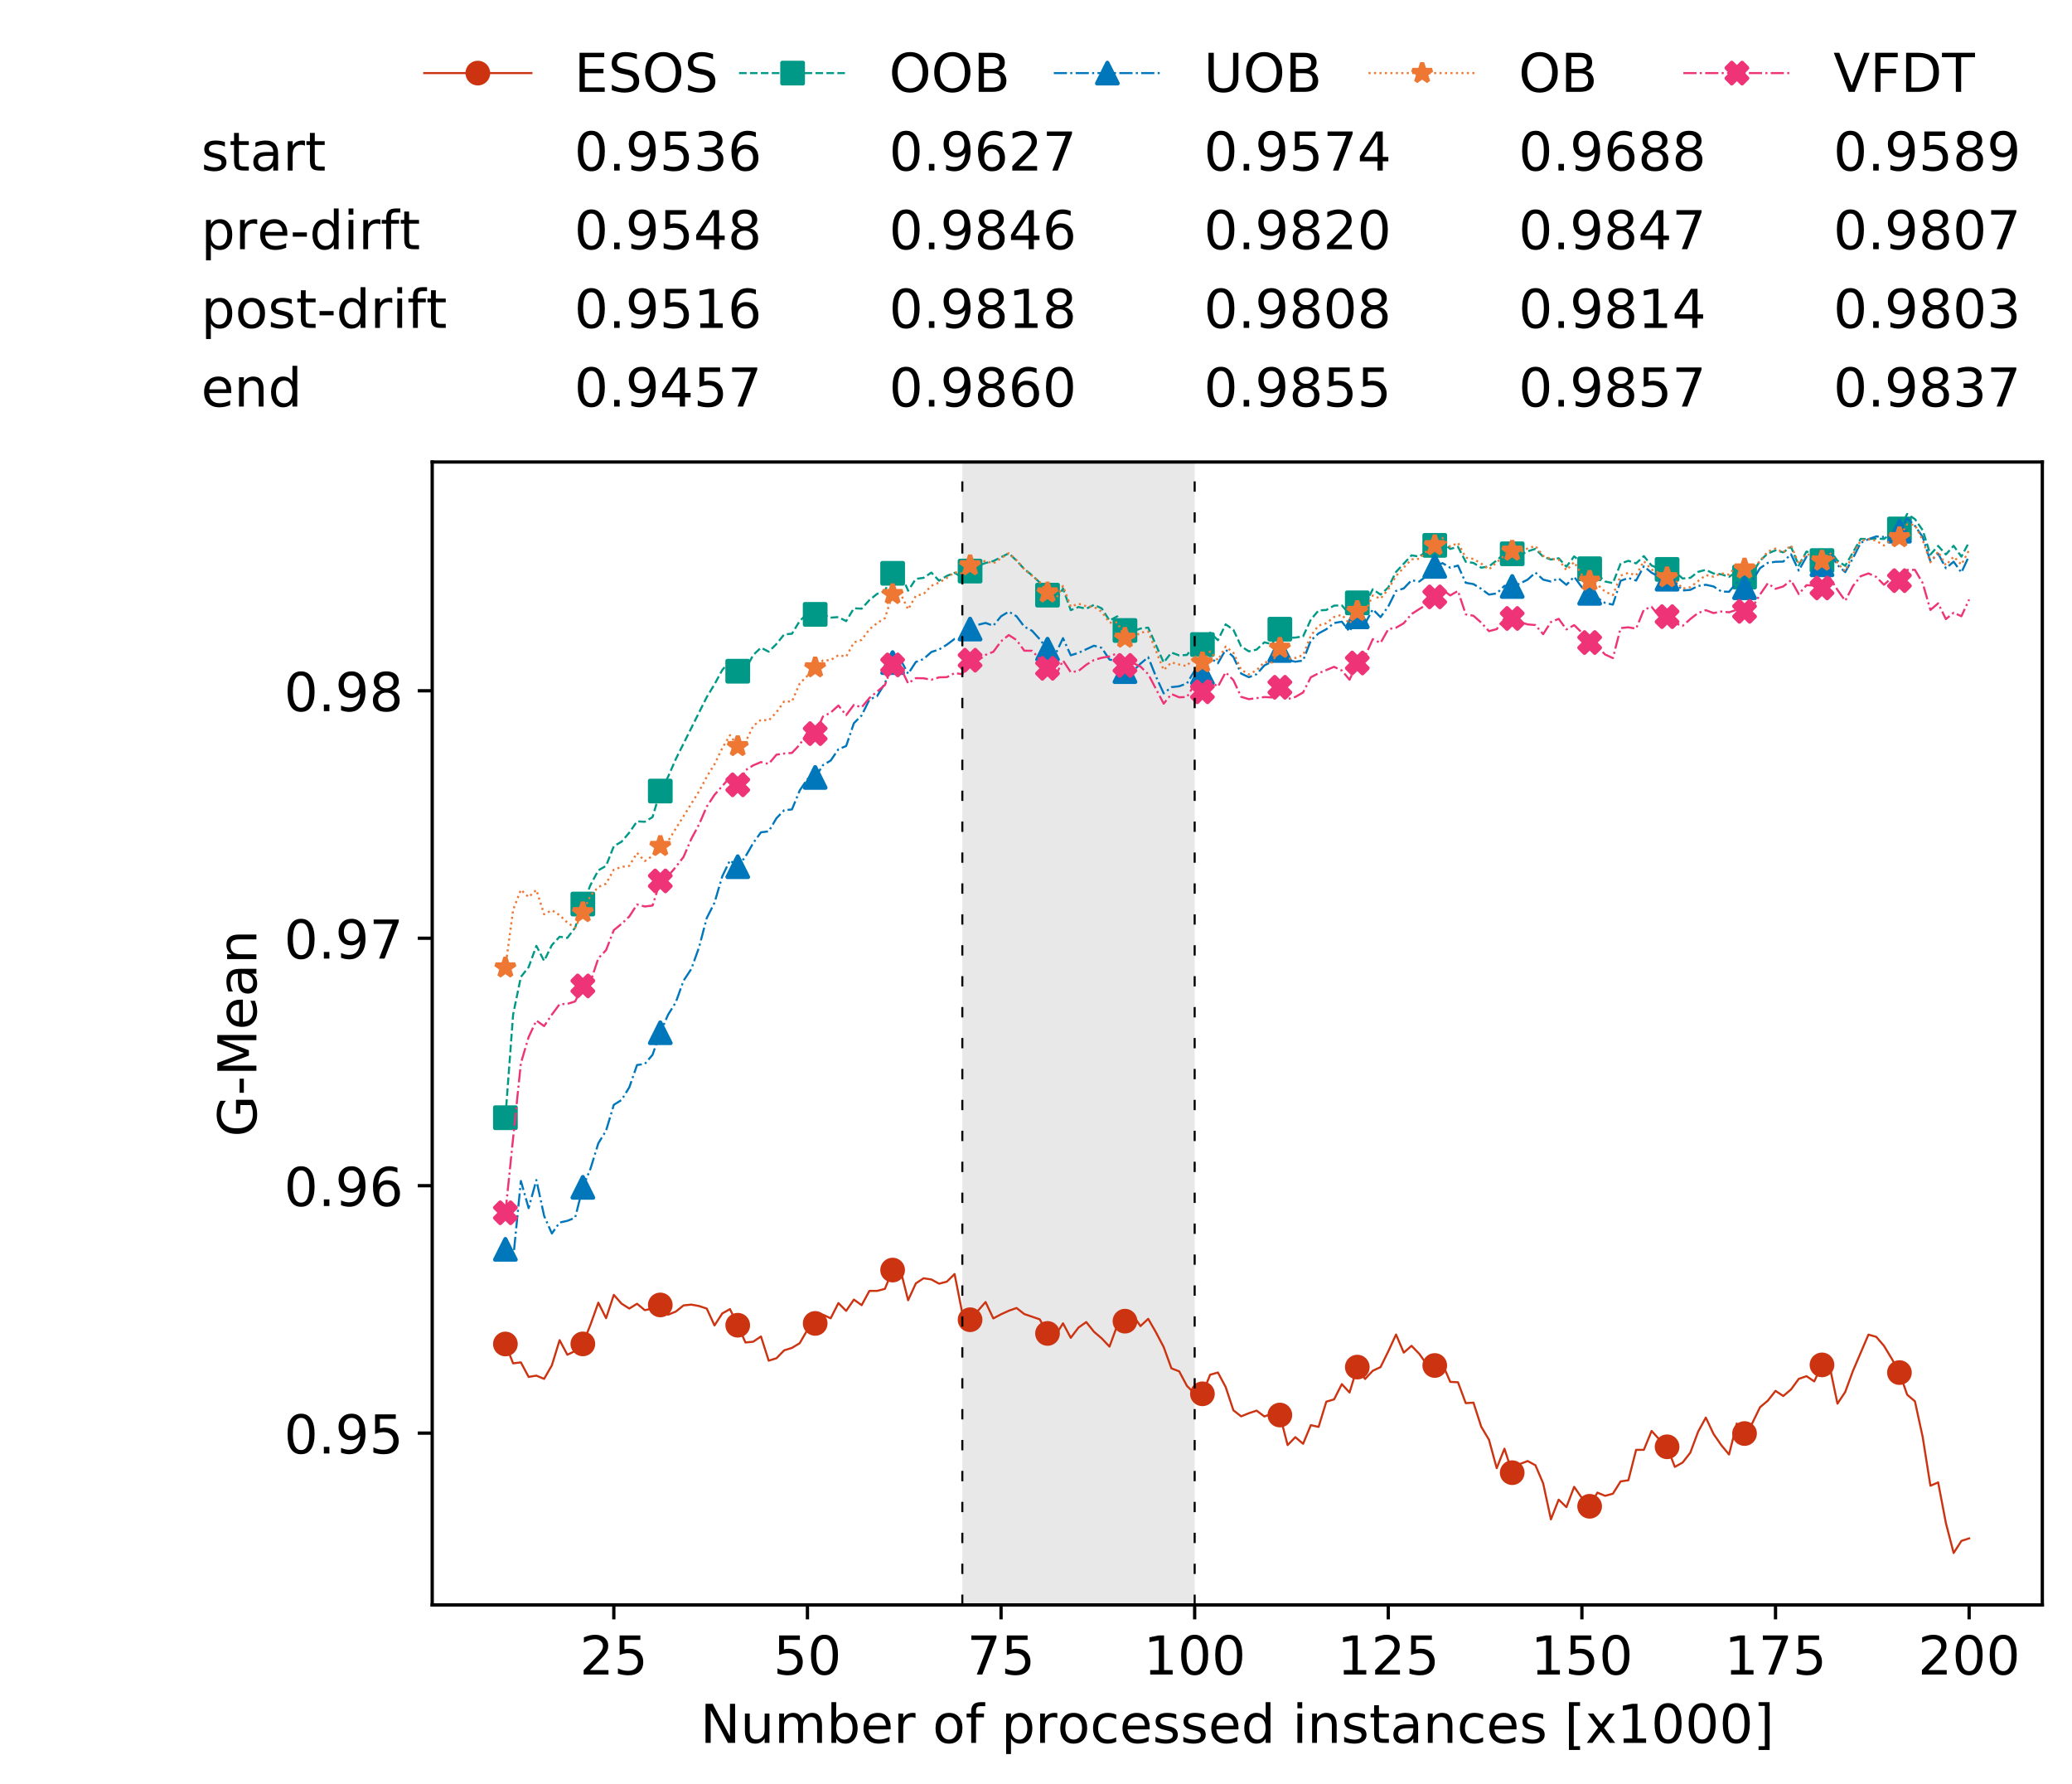 <?xml version="1.0" encoding="utf-8" standalone="no"?>
<!DOCTYPE svg PUBLIC "-//W3C//DTD SVG 1.1//EN"
  "http://www.w3.org/Graphics/SVG/1.1/DTD/svg11.dtd">
<!-- Created with matplotlib (https://matplotlib.org/) -->
<svg height="432.615pt" version="1.1" viewBox="0 0 502.65 432.615" width="502.65pt" xmlns="http://www.w3.org/2000/svg" xmlns:xlink="http://www.w3.org/1999/xlink">
 <defs>
  <style type="text/css">
*{stroke-linecap:butt;stroke-linejoin:round;white-space:pre;}
  </style>
 </defs>
 <g id="figure_1">
  <g id="patch_1">
   <path d="M 0 432.615 
L 502.65 432.615 
L 502.65 0 
L 0 0 
z
" style="fill:#ffffff;"/>
  </g>
  <g id="axes_1">
   <g id="patch_2">
    <path d="M 104.85 389.252 
L 495.45 389.252 
L 495.45 112.052 
L 104.85 112.052 
z
" style="fill:#ffffff;"/>
   </g>
   <g id="patch_3">
    <path clip-path="url(#p9701bc32a5)" d="M 289.817 389.252 
L 289.817 112.052 
L 233.453 112.052 
L 233.453 389.252 
z
" style="fill:#d3d3d3;opacity:0.5;"/>
   </g>
   <g id="matplotlib.axis_1">
    <g id="xtick_1">
     <g id="line2d_1">
      <defs>
       <path d="M 0 0 
L 0 3.5 
" id="m8b21385344" style="stroke:#000000;stroke-width:0.8;"/>
      </defs>
      <g>
       <use style="stroke:#000000;stroke-width:0.8;" x="148.908" xlink:href="#m8b21385344" y="389.252"/>
      </g>
     </g>
     <g id="text_1">
      <!-- 25 -->
      <defs>
       <path d="M 19.188 8.297 
L 53.609 8.297 
L 53.609 0 
L 7.328 0 
L 7.328 8.297 
Q 12.938 14.109 22.625 23.891 
Q 32.328 33.688 34.812 36.531 
Q 39.547 41.844 41.422 45.531 
Q 43.312 49.219 43.312 52.781 
Q 43.312 58.594 39.234 62.25 
Q 35.156 65.922 28.609 65.922 
Q 23.969 65.922 18.812 64.312 
Q 13.672 62.703 7.812 59.422 
L 7.812 69.391 
Q 13.766 71.781 18.938 73 
Q 24.125 74.219 28.422 74.219 
Q 39.75 74.219 46.484 68.547 
Q 53.219 62.891 53.219 53.422 
Q 53.219 48.922 51.531 44.891 
Q 49.859 40.875 45.406 35.406 
Q 44.188 33.984 37.641 27.219 
Q 31.109 20.453 19.188 8.297 
z
" id="DejaVuSans-50"/>
       <path d="M 10.797 72.906 
L 49.516 72.906 
L 49.516 64.594 
L 19.828 64.594 
L 19.828 46.734 
Q 21.969 47.469 24.109 47.828 
Q 26.266 48.188 28.422 48.188 
Q 40.625 48.188 47.75 41.5 
Q 54.891 34.812 54.891 23.391 
Q 54.891 11.625 47.562 5.094 
Q 40.234 -1.422 26.906 -1.422 
Q 22.312 -1.422 17.547 -0.641 
Q 12.797 0.141 7.719 1.703 
L 7.719 11.625 
Q 12.109 9.234 16.797 8.062 
Q 21.484 6.891 26.703 6.891 
Q 35.156 6.891 40.078 11.328 
Q 45.016 15.766 45.016 23.391 
Q 45.016 31 40.078 35.438 
Q 35.156 39.891 26.703 39.891 
Q 22.75 39.891 18.812 39.016 
Q 14.891 38.141 10.797 36.281 
z
" id="DejaVuSans-53"/>
      </defs>
      <g transform="translate(140.636 406.13)scale(0.13 -0.13)">
       <use xlink:href="#DejaVuSans-50"/>
       <use x="63.623" xlink:href="#DejaVuSans-53"/>
      </g>
     </g>
    </g>
    <g id="xtick_2">
     <g id="line2d_2">
      <g>
       <use style="stroke:#000000;stroke-width:0.8;" x="195.877" xlink:href="#m8b21385344" y="389.252"/>
      </g>
     </g>
     <g id="text_2">
      <!-- 50 -->
      <defs>
       <path d="M 31.781 66.406 
Q 24.172 66.406 20.328 58.906 
Q 16.5 51.422 16.5 36.375 
Q 16.5 21.391 20.328 13.891 
Q 24.172 6.391 31.781 6.391 
Q 39.453 6.391 43.281 13.891 
Q 47.125 21.391 47.125 36.375 
Q 47.125 51.422 43.281 58.906 
Q 39.453 66.406 31.781 66.406 
z
M 31.781 74.219 
Q 44.047 74.219 50.516 64.516 
Q 56.984 54.828 56.984 36.375 
Q 56.984 17.969 50.516 8.266 
Q 44.047 -1.422 31.781 -1.422 
Q 19.531 -1.422 13.062 8.266 
Q 6.594 17.969 6.594 36.375 
Q 6.594 54.828 13.062 64.516 
Q 19.531 74.219 31.781 74.219 
z
" id="DejaVuSans-48"/>
      </defs>
      <g transform="translate(187.606 406.13)scale(0.13 -0.13)">
       <use xlink:href="#DejaVuSans-53"/>
       <use x="63.623" xlink:href="#DejaVuSans-48"/>
      </g>
     </g>
    </g>
    <g id="xtick_3">
     <g id="line2d_3">
      <g>
       <use style="stroke:#000000;stroke-width:0.8;" x="242.847" xlink:href="#m8b21385344" y="389.252"/>
      </g>
     </g>
     <g id="text_3">
      <!-- 75 -->
      <defs>
       <path d="M 8.203 72.906 
L 55.078 72.906 
L 55.078 68.703 
L 28.609 0 
L 18.312 0 
L 43.219 64.594 
L 8.203 64.594 
z
" id="DejaVuSans-55"/>
      </defs>
      <g transform="translate(234.576 406.13)scale(0.13 -0.13)">
       <use xlink:href="#DejaVuSans-55"/>
       <use x="63.623" xlink:href="#DejaVuSans-53"/>
      </g>
     </g>
    </g>
    <g id="xtick_4">
     <g id="line2d_4">
      <g>
       <use style="stroke:#000000;stroke-width:0.8;" x="289.817" xlink:href="#m8b21385344" y="389.252"/>
      </g>
     </g>
     <g id="text_4">
      <!-- 100 -->
      <defs>
       <path d="M 12.406 8.297 
L 28.516 8.297 
L 28.516 63.922 
L 10.984 60.406 
L 10.984 69.391 
L 28.422 72.906 
L 38.281 72.906 
L 38.281 8.297 
L 54.391 8.297 
L 54.391 0 
L 12.406 0 
z
" id="DejaVuSans-49"/>
      </defs>
      <g transform="translate(277.41 406.13)scale(0.13 -0.13)">
       <use xlink:href="#DejaVuSans-49"/>
       <use x="63.623" xlink:href="#DejaVuSans-48"/>
       <use x="127.246" xlink:href="#DejaVuSans-48"/>
      </g>
     </g>
    </g>
    <g id="xtick_5">
     <g id="line2d_5">
      <g>
       <use style="stroke:#000000;stroke-width:0.8;" x="336.786" xlink:href="#m8b21385344" y="389.252"/>
      </g>
     </g>
     <g id="text_5">
      <!-- 125 -->
      <g transform="translate(324.379 406.13)scale(0.13 -0.13)">
       <use xlink:href="#DejaVuSans-49"/>
       <use x="63.623" xlink:href="#DejaVuSans-50"/>
       <use x="127.246" xlink:href="#DejaVuSans-53"/>
      </g>
     </g>
    </g>
    <g id="xtick_6">
     <g id="line2d_6">
      <g>
       <use style="stroke:#000000;stroke-width:0.8;" x="383.756" xlink:href="#m8b21385344" y="389.252"/>
      </g>
     </g>
     <g id="text_6">
      <!-- 150 -->
      <g transform="translate(371.349 406.13)scale(0.13 -0.13)">
       <use xlink:href="#DejaVuSans-49"/>
       <use x="63.623" xlink:href="#DejaVuSans-53"/>
       <use x="127.246" xlink:href="#DejaVuSans-48"/>
      </g>
     </g>
    </g>
    <g id="xtick_7">
     <g id="line2d_7">
      <g>
       <use style="stroke:#000000;stroke-width:0.8;" x="430.726" xlink:href="#m8b21385344" y="389.252"/>
      </g>
     </g>
     <g id="text_7">
      <!-- 175 -->
      <g transform="translate(418.319 406.13)scale(0.13 -0.13)">
       <use xlink:href="#DejaVuSans-49"/>
       <use x="63.623" xlink:href="#DejaVuSans-55"/>
       <use x="127.246" xlink:href="#DejaVuSans-53"/>
      </g>
     </g>
    </g>
    <g id="xtick_8">
     <g id="line2d_8">
      <g>
       <use style="stroke:#000000;stroke-width:0.8;" x="477.695" xlink:href="#m8b21385344" y="389.252"/>
      </g>
     </g>
     <g id="text_8">
      <!-- 200 -->
      <g transform="translate(465.289 406.13)scale(0.13 -0.13)">
       <use xlink:href="#DejaVuSans-50"/>
       <use x="63.623" xlink:href="#DejaVuSans-48"/>
       <use x="127.246" xlink:href="#DejaVuSans-48"/>
      </g>
     </g>
    </g>
    <g id="text_9">
     <!-- Number of processed instances [x1000] -->
     <defs>
      <path d="M 9.812 72.906 
L 23.094 72.906 
L 55.422 11.922 
L 55.422 72.906 
L 64.984 72.906 
L 64.984 0 
L 51.703 0 
L 19.391 60.984 
L 19.391 0 
L 9.812 0 
z
" id="DejaVuSans-78"/>
      <path d="M 8.5 21.578 
L 8.5 54.688 
L 17.484 54.688 
L 17.484 21.922 
Q 17.484 14.156 20.5 10.266 
Q 23.531 6.391 29.594 6.391 
Q 36.859 6.391 41.078 11.031 
Q 45.312 15.672 45.312 23.688 
L 45.312 54.688 
L 54.297 54.688 
L 54.297 0 
L 45.312 0 
L 45.312 8.406 
Q 42.047 3.422 37.719 1 
Q 33.406 -1.422 27.688 -1.422 
Q 18.266 -1.422 13.375 4.438 
Q 8.5 10.297 8.5 21.578 
z
M 31.109 56 
z
" id="DejaVuSans-117"/>
      <path d="M 52 44.188 
Q 55.375 50.25 60.062 53.125 
Q 64.75 56 71.094 56 
Q 79.641 56 84.281 50.016 
Q 88.922 44.047 88.922 33.016 
L 88.922 0 
L 79.891 0 
L 79.891 32.719 
Q 79.891 40.578 77.094 44.375 
Q 74.312 48.188 68.609 48.188 
Q 61.625 48.188 57.562 43.547 
Q 53.516 38.922 53.516 30.906 
L 53.516 0 
L 44.484 0 
L 44.484 32.719 
Q 44.484 40.625 41.703 44.406 
Q 38.922 48.188 33.109 48.188 
Q 26.219 48.188 22.156 43.531 
Q 18.109 38.875 18.109 30.906 
L 18.109 0 
L 9.078 0 
L 9.078 54.688 
L 18.109 54.688 
L 18.109 46.188 
Q 21.188 51.219 25.484 53.609 
Q 29.781 56 35.688 56 
Q 41.656 56 45.828 52.969 
Q 50 49.953 52 44.188 
z
" id="DejaVuSans-109"/>
      <path d="M 48.688 27.297 
Q 48.688 37.203 44.609 42.844 
Q 40.531 48.484 33.406 48.484 
Q 26.266 48.484 22.188 42.844 
Q 18.109 37.203 18.109 27.297 
Q 18.109 17.391 22.188 11.75 
Q 26.266 6.109 33.406 6.109 
Q 40.531 6.109 44.609 11.75 
Q 48.688 17.391 48.688 27.297 
z
M 18.109 46.391 
Q 20.953 51.266 25.266 53.625 
Q 29.594 56 35.594 56 
Q 45.562 56 51.781 48.094 
Q 58.016 40.188 58.016 27.297 
Q 58.016 14.406 51.781 6.484 
Q 45.562 -1.422 35.594 -1.422 
Q 29.594 -1.422 25.266 0.953 
Q 20.953 3.328 18.109 8.203 
L 18.109 0 
L 9.078 0 
L 9.078 75.984 
L 18.109 75.984 
z
" id="DejaVuSans-98"/>
      <path d="M 56.203 29.594 
L 56.203 25.203 
L 14.891 25.203 
Q 15.484 15.922 20.484 11.062 
Q 25.484 6.203 34.422 6.203 
Q 39.594 6.203 44.453 7.469 
Q 49.312 8.734 54.109 11.281 
L 54.109 2.781 
Q 49.266 0.734 44.188 -0.344 
Q 39.109 -1.422 33.891 -1.422 
Q 20.797 -1.422 13.156 6.188 
Q 5.516 13.812 5.516 26.812 
Q 5.516 40.234 12.766 48.109 
Q 20.016 56 32.328 56 
Q 43.359 56 49.781 48.891 
Q 56.203 41.797 56.203 29.594 
z
M 47.219 32.234 
Q 47.125 39.594 43.094 43.984 
Q 39.062 48.391 32.422 48.391 
Q 24.906 48.391 20.391 44.141 
Q 15.875 39.891 15.188 32.172 
z
" id="DejaVuSans-101"/>
      <path d="M 41.109 46.297 
Q 39.594 47.172 37.812 47.578 
Q 36.031 48 33.891 48 
Q 26.266 48 22.188 43.047 
Q 18.109 38.094 18.109 28.812 
L 18.109 0 
L 9.078 0 
L 9.078 54.688 
L 18.109 54.688 
L 18.109 46.188 
Q 20.953 51.172 25.484 53.578 
Q 30.031 56 36.531 56 
Q 37.453 56 38.578 55.875 
Q 39.703 55.766 41.062 55.516 
z
" id="DejaVuSans-114"/>
      <path id="DejaVuSans-32"/>
      <path d="M 30.609 48.391 
Q 23.391 48.391 19.188 42.75 
Q 14.984 37.109 14.984 27.297 
Q 14.984 17.484 19.156 11.844 
Q 23.344 6.203 30.609 6.203 
Q 37.797 6.203 41.984 11.859 
Q 46.188 17.531 46.188 27.297 
Q 46.188 37.016 41.984 42.703 
Q 37.797 48.391 30.609 48.391 
z
M 30.609 56 
Q 42.328 56 49.016 48.375 
Q 55.719 40.766 55.719 27.297 
Q 55.719 13.875 49.016 6.219 
Q 42.328 -1.422 30.609 -1.422 
Q 18.844 -1.422 12.172 6.219 
Q 5.516 13.875 5.516 27.297 
Q 5.516 40.766 12.172 48.375 
Q 18.844 56 30.609 56 
z
" id="DejaVuSans-111"/>
      <path d="M 37.109 75.984 
L 37.109 68.5 
L 28.516 68.5 
Q 23.688 68.5 21.797 66.547 
Q 19.922 64.594 19.922 59.516 
L 19.922 54.688 
L 34.719 54.688 
L 34.719 47.703 
L 19.922 47.703 
L 19.922 0 
L 10.891 0 
L 10.891 47.703 
L 2.297 47.703 
L 2.297 54.688 
L 10.891 54.688 
L 10.891 58.5 
Q 10.891 67.625 15.141 71.797 
Q 19.391 75.984 28.609 75.984 
z
" id="DejaVuSans-102"/>
      <path d="M 18.109 8.203 
L 18.109 -20.797 
L 9.078 -20.797 
L 9.078 54.688 
L 18.109 54.688 
L 18.109 46.391 
Q 20.953 51.266 25.266 53.625 
Q 29.594 56 35.594 56 
Q 45.562 56 51.781 48.094 
Q 58.016 40.188 58.016 27.297 
Q 58.016 14.406 51.781 6.484 
Q 45.562 -1.422 35.594 -1.422 
Q 29.594 -1.422 25.266 0.953 
Q 20.953 3.328 18.109 8.203 
z
M 48.688 27.297 
Q 48.688 37.203 44.609 42.844 
Q 40.531 48.484 33.406 48.484 
Q 26.266 48.484 22.188 42.844 
Q 18.109 37.203 18.109 27.297 
Q 18.109 17.391 22.188 11.75 
Q 26.266 6.109 33.406 6.109 
Q 40.531 6.109 44.609 11.75 
Q 48.688 17.391 48.688 27.297 
z
" id="DejaVuSans-112"/>
      <path d="M 48.781 52.594 
L 48.781 44.188 
Q 44.969 46.297 41.141 47.344 
Q 37.312 48.391 33.406 48.391 
Q 24.656 48.391 19.812 42.844 
Q 14.984 37.312 14.984 27.297 
Q 14.984 17.281 19.812 11.734 
Q 24.656 6.203 33.406 6.203 
Q 37.312 6.203 41.141 7.25 
Q 44.969 8.297 48.781 10.406 
L 48.781 2.094 
Q 45.016 0.344 40.984 -0.531 
Q 36.969 -1.422 32.422 -1.422 
Q 20.062 -1.422 12.781 6.344 
Q 5.516 14.109 5.516 27.297 
Q 5.516 40.672 12.859 48.328 
Q 20.219 56 33.016 56 
Q 37.156 56 41.109 55.141 
Q 45.062 54.297 48.781 52.594 
z
" id="DejaVuSans-99"/>
      <path d="M 44.281 53.078 
L 44.281 44.578 
Q 40.484 46.531 36.375 47.5 
Q 32.281 48.484 27.875 48.484 
Q 21.188 48.484 17.844 46.438 
Q 14.5 44.391 14.5 40.281 
Q 14.5 37.156 16.891 35.375 
Q 19.281 33.594 26.516 31.984 
L 29.594 31.297 
Q 39.156 29.25 43.188 25.516 
Q 47.219 21.781 47.219 15.094 
Q 47.219 7.469 41.188 3.016 
Q 35.156 -1.422 24.609 -1.422 
Q 20.219 -1.422 15.453 -0.562 
Q 10.688 0.297 5.422 2 
L 5.422 11.281 
Q 10.406 8.688 15.234 7.391 
Q 20.062 6.109 24.812 6.109 
Q 31.156 6.109 34.562 8.281 
Q 37.984 10.453 37.984 14.406 
Q 37.984 18.062 35.516 20.016 
Q 33.062 21.969 24.703 23.781 
L 21.578 24.516 
Q 13.234 26.266 9.516 29.906 
Q 5.812 33.547 5.812 39.891 
Q 5.812 47.609 11.281 51.797 
Q 16.75 56 26.812 56 
Q 31.781 56 36.172 55.266 
Q 40.578 54.547 44.281 53.078 
z
" id="DejaVuSans-115"/>
      <path d="M 45.406 46.391 
L 45.406 75.984 
L 54.391 75.984 
L 54.391 0 
L 45.406 0 
L 45.406 8.203 
Q 42.578 3.328 38.25 0.953 
Q 33.938 -1.422 27.875 -1.422 
Q 17.969 -1.422 11.734 6.484 
Q 5.516 14.406 5.516 27.297 
Q 5.516 40.188 11.734 48.094 
Q 17.969 56 27.875 56 
Q 33.938 56 38.25 53.625 
Q 42.578 51.266 45.406 46.391 
z
M 14.797 27.297 
Q 14.797 17.391 18.875 11.75 
Q 22.953 6.109 30.078 6.109 
Q 37.203 6.109 41.297 11.75 
Q 45.406 17.391 45.406 27.297 
Q 45.406 37.203 41.297 42.844 
Q 37.203 48.484 30.078 48.484 
Q 22.953 48.484 18.875 42.844 
Q 14.797 37.203 14.797 27.297 
z
" id="DejaVuSans-100"/>
      <path d="M 9.422 54.688 
L 18.406 54.688 
L 18.406 0 
L 9.422 0 
z
M 9.422 75.984 
L 18.406 75.984 
L 18.406 64.594 
L 9.422 64.594 
z
" id="DejaVuSans-105"/>
      <path d="M 54.891 33.016 
L 54.891 0 
L 45.906 0 
L 45.906 32.719 
Q 45.906 40.484 42.875 44.328 
Q 39.844 48.188 33.797 48.188 
Q 26.516 48.188 22.312 43.547 
Q 18.109 38.922 18.109 30.906 
L 18.109 0 
L 9.078 0 
L 9.078 54.688 
L 18.109 54.688 
L 18.109 46.188 
Q 21.344 51.125 25.703 53.562 
Q 30.078 56 35.797 56 
Q 45.219 56 50.047 50.172 
Q 54.891 44.344 54.891 33.016 
z
" id="DejaVuSans-110"/>
      <path d="M 18.312 70.219 
L 18.312 54.688 
L 36.812 54.688 
L 36.812 47.703 
L 18.312 47.703 
L 18.312 18.016 
Q 18.312 11.328 20.141 9.422 
Q 21.969 7.516 27.594 7.516 
L 36.812 7.516 
L 36.812 0 
L 27.594 0 
Q 17.188 0 13.234 3.875 
Q 9.281 7.766 9.281 18.016 
L 9.281 47.703 
L 2.688 47.703 
L 2.688 54.688 
L 9.281 54.688 
L 9.281 70.219 
z
" id="DejaVuSans-116"/>
      <path d="M 34.281 27.484 
Q 23.391 27.484 19.188 25 
Q 14.984 22.516 14.984 16.5 
Q 14.984 11.719 18.141 8.906 
Q 21.297 6.109 26.703 6.109 
Q 34.188 6.109 38.703 11.406 
Q 43.219 16.703 43.219 25.484 
L 43.219 27.484 
z
M 52.203 31.203 
L 52.203 0 
L 43.219 0 
L 43.219 8.297 
Q 40.141 3.328 35.547 0.953 
Q 30.953 -1.422 24.312 -1.422 
Q 15.922 -1.422 10.953 3.297 
Q 6 8.016 6 15.922 
Q 6 25.141 12.172 29.828 
Q 18.359 34.516 30.609 34.516 
L 43.219 34.516 
L 43.219 35.406 
Q 43.219 41.609 39.141 45 
Q 35.062 48.391 27.688 48.391 
Q 23 48.391 18.547 47.266 
Q 14.109 46.141 10.016 43.891 
L 10.016 52.203 
Q 14.938 54.109 19.578 55.047 
Q 24.219 56 28.609 56 
Q 40.484 56 46.344 49.844 
Q 52.203 43.703 52.203 31.203 
z
" id="DejaVuSans-97"/>
      <path d="M 8.594 75.984 
L 29.297 75.984 
L 29.297 69 
L 17.578 69 
L 17.578 -6.203 
L 29.297 -6.203 
L 29.297 -13.188 
L 8.594 -13.188 
z
" id="DejaVuSans-91"/>
      <path d="M 54.891 54.688 
L 35.109 28.078 
L 55.906 0 
L 45.312 0 
L 29.391 21.484 
L 13.484 0 
L 2.875 0 
L 24.125 28.609 
L 4.688 54.688 
L 15.281 54.688 
L 29.781 35.203 
L 44.281 54.688 
z
" id="DejaVuSans-120"/>
      <path d="M 30.422 75.984 
L 30.422 -13.188 
L 9.719 -13.188 
L 9.719 -6.203 
L 21.391 -6.203 
L 21.391 69 
L 9.719 69 
L 9.719 75.984 
z
" id="DejaVuSans-93"/>
     </defs>
     <g transform="translate(169.881 422.711)scale(0.13 -0.13)">
      <use xlink:href="#DejaVuSans-78"/>
      <use x="74.805" xlink:href="#DejaVuSans-117"/>
      <use x="138.184" xlink:href="#DejaVuSans-109"/>
      <use x="235.596" xlink:href="#DejaVuSans-98"/>
      <use x="299.072" xlink:href="#DejaVuSans-101"/>
      <use x="360.596" xlink:href="#DejaVuSans-114"/>
      <use x="401.709" xlink:href="#DejaVuSans-32"/>
      <use x="433.496" xlink:href="#DejaVuSans-111"/>
      <use x="494.678" xlink:href="#DejaVuSans-102"/>
      <use x="529.883" xlink:href="#DejaVuSans-32"/>
      <use x="561.67" xlink:href="#DejaVuSans-112"/>
      <use x="625.146" xlink:href="#DejaVuSans-114"/>
      <use x="666.229" xlink:href="#DejaVuSans-111"/>
      <use x="727.41" xlink:href="#DejaVuSans-99"/>
      <use x="782.391" xlink:href="#DejaVuSans-101"/>
      <use x="843.914" xlink:href="#DejaVuSans-115"/>
      <use x="896.014" xlink:href="#DejaVuSans-115"/>
      <use x="948.113" xlink:href="#DejaVuSans-101"/>
      <use x="1009.637" xlink:href="#DejaVuSans-100"/>
      <use x="1073.113" xlink:href="#DejaVuSans-32"/>
      <use x="1104.9" xlink:href="#DejaVuSans-105"/>
      <use x="1132.684" xlink:href="#DejaVuSans-110"/>
      <use x="1196.062" xlink:href="#DejaVuSans-115"/>
      <use x="1248.162" xlink:href="#DejaVuSans-116"/>
      <use x="1287.371" xlink:href="#DejaVuSans-97"/>
      <use x="1348.65" xlink:href="#DejaVuSans-110"/>
      <use x="1412.029" xlink:href="#DejaVuSans-99"/>
      <use x="1467.01" xlink:href="#DejaVuSans-101"/>
      <use x="1528.533" xlink:href="#DejaVuSans-115"/>
      <use x="1580.633" xlink:href="#DejaVuSans-32"/>
      <use x="1612.42" xlink:href="#DejaVuSans-91"/>
      <use x="1651.434" xlink:href="#DejaVuSans-120"/>
      <use x="1710.613" xlink:href="#DejaVuSans-49"/>
      <use x="1774.236" xlink:href="#DejaVuSans-48"/>
      <use x="1837.859" xlink:href="#DejaVuSans-48"/>
      <use x="1901.482" xlink:href="#DejaVuSans-48"/>
      <use x="1965.105" xlink:href="#DejaVuSans-93"/>
     </g>
    </g>
   </g>
   <g id="matplotlib.axis_2">
    <g id="ytick_1">
     <g id="line2d_9">
      <defs>
       <path d="M 0 0 
L -3.5 0 
" id="m91854600e7" style="stroke:#000000;stroke-width:0.8;"/>
      </defs>
      <g>
       <use style="stroke:#000000;stroke-width:0.8;" x="104.85" xlink:href="#m91854600e7" y="347.58"/>
      </g>
     </g>
     <g id="text_10">
      <!-- 0.95 -->
      <defs>
       <path d="M 10.688 12.406 
L 21 12.406 
L 21 0 
L 10.688 0 
z
" id="DejaVuSans-46"/>
       <path d="M 10.984 1.516 
L 10.984 10.5 
Q 14.703 8.734 18.5 7.812 
Q 22.312 6.891 25.984 6.891 
Q 35.75 6.891 40.891 13.453 
Q 46.047 20.016 46.781 33.406 
Q 43.953 29.203 39.594 26.953 
Q 35.25 24.703 29.984 24.703 
Q 19.047 24.703 12.672 31.312 
Q 6.297 37.938 6.297 49.422 
Q 6.297 60.641 12.938 67.422 
Q 19.578 74.219 30.609 74.219 
Q 43.266 74.219 49.922 64.516 
Q 56.594 54.828 56.594 36.375 
Q 56.594 19.141 48.406 8.859 
Q 40.234 -1.422 26.422 -1.422 
Q 22.703 -1.422 18.891 -0.688 
Q 15.094 0.047 10.984 1.516 
z
M 30.609 32.422 
Q 37.25 32.422 41.125 36.953 
Q 45.016 41.5 45.016 49.422 
Q 45.016 57.281 41.125 61.844 
Q 37.25 66.406 30.609 66.406 
Q 23.969 66.406 20.094 61.844 
Q 16.219 57.281 16.219 49.422 
Q 16.219 41.5 20.094 36.953 
Q 23.969 32.422 30.609 32.422 
z
" id="DejaVuSans-57"/>
      </defs>
      <g transform="translate(68.905 352.519)scale(0.13 -0.13)">
       <use xlink:href="#DejaVuSans-48"/>
       <use x="63.623" xlink:href="#DejaVuSans-46"/>
       <use x="95.41" xlink:href="#DejaVuSans-57"/>
       <use x="159.033" xlink:href="#DejaVuSans-53"/>
      </g>
     </g>
    </g>
    <g id="ytick_2">
     <g id="line2d_10">
      <g>
       <use style="stroke:#000000;stroke-width:0.8;" x="104.85" xlink:href="#m91854600e7" y="287.565"/>
      </g>
     </g>
     <g id="text_11">
      <!-- 0.96 -->
      <defs>
       <path d="M 33.016 40.375 
Q 26.375 40.375 22.484 35.828 
Q 18.609 31.297 18.609 23.391 
Q 18.609 15.531 22.484 10.953 
Q 26.375 6.391 33.016 6.391 
Q 39.656 6.391 43.531 10.953 
Q 47.406 15.531 47.406 23.391 
Q 47.406 31.297 43.531 35.828 
Q 39.656 40.375 33.016 40.375 
z
M 52.594 71.297 
L 52.594 62.312 
Q 48.875 64.062 45.094 64.984 
Q 41.312 65.922 37.594 65.922 
Q 27.828 65.922 22.672 59.328 
Q 17.531 52.734 16.797 39.406 
Q 19.672 43.656 24.016 45.922 
Q 28.375 48.188 33.594 48.188 
Q 44.578 48.188 50.953 41.516 
Q 57.328 34.859 57.328 23.391 
Q 57.328 12.156 50.688 5.359 
Q 44.047 -1.422 33.016 -1.422 
Q 20.359 -1.422 13.672 8.266 
Q 6.984 17.969 6.984 36.375 
Q 6.984 53.656 15.188 63.938 
Q 23.391 74.219 37.203 74.219 
Q 40.922 74.219 44.703 73.484 
Q 48.484 72.75 52.594 71.297 
z
" id="DejaVuSans-54"/>
      </defs>
      <g transform="translate(68.905 292.504)scale(0.13 -0.13)">
       <use xlink:href="#DejaVuSans-48"/>
       <use x="63.623" xlink:href="#DejaVuSans-46"/>
       <use x="95.41" xlink:href="#DejaVuSans-57"/>
       <use x="159.033" xlink:href="#DejaVuSans-54"/>
      </g>
     </g>
    </g>
    <g id="ytick_3">
     <g id="line2d_11">
      <g>
       <use style="stroke:#000000;stroke-width:0.8;" x="104.85" xlink:href="#m91854600e7" y="227.551"/>
      </g>
     </g>
     <g id="text_12">
      <!-- 0.97 -->
      <g transform="translate(68.905 232.49)scale(0.13 -0.13)">
       <use xlink:href="#DejaVuSans-48"/>
       <use x="63.623" xlink:href="#DejaVuSans-46"/>
       <use x="95.41" xlink:href="#DejaVuSans-57"/>
       <use x="159.033" xlink:href="#DejaVuSans-55"/>
      </g>
     </g>
    </g>
    <g id="ytick_4">
     <g id="line2d_12">
      <g>
       <use style="stroke:#000000;stroke-width:0.8;" x="104.85" xlink:href="#m91854600e7" y="167.537"/>
      </g>
     </g>
     <g id="text_13">
      <!-- 0.98 -->
      <defs>
       <path d="M 31.781 34.625 
Q 24.75 34.625 20.719 30.859 
Q 16.703 27.094 16.703 20.516 
Q 16.703 13.922 20.719 10.156 
Q 24.75 6.391 31.781 6.391 
Q 38.812 6.391 42.859 10.172 
Q 46.922 13.969 46.922 20.516 
Q 46.922 27.094 42.891 30.859 
Q 38.875 34.625 31.781 34.625 
z
M 21.922 38.812 
Q 15.578 40.375 12.031 44.719 
Q 8.5 49.078 8.5 55.328 
Q 8.5 64.062 14.719 69.141 
Q 20.953 74.219 31.781 74.219 
Q 42.672 74.219 48.875 69.141 
Q 55.078 64.062 55.078 55.328 
Q 55.078 49.078 51.531 44.719 
Q 48 40.375 41.703 38.812 
Q 48.828 37.156 52.797 32.312 
Q 56.781 27.484 56.781 20.516 
Q 56.781 9.906 50.312 4.234 
Q 43.844 -1.422 31.781 -1.422 
Q 19.734 -1.422 13.25 4.234 
Q 6.781 9.906 6.781 20.516 
Q 6.781 27.484 10.781 32.312 
Q 14.797 37.156 21.922 38.812 
z
M 18.312 54.391 
Q 18.312 48.734 21.844 45.562 
Q 25.391 42.391 31.781 42.391 
Q 38.141 42.391 41.719 45.562 
Q 45.312 48.734 45.312 54.391 
Q 45.312 60.062 41.719 63.234 
Q 38.141 66.406 31.781 66.406 
Q 25.391 66.406 21.844 63.234 
Q 18.312 60.062 18.312 54.391 
z
" id="DejaVuSans-56"/>
      </defs>
      <g transform="translate(68.905 172.476)scale(0.13 -0.13)">
       <use xlink:href="#DejaVuSans-48"/>
       <use x="63.623" xlink:href="#DejaVuSans-46"/>
       <use x="95.41" xlink:href="#DejaVuSans-57"/>
       <use x="159.033" xlink:href="#DejaVuSans-56"/>
      </g>
     </g>
    </g>
    <g id="text_14">
     <!-- G-Mean -->
     <defs>
      <path d="M 59.516 10.406 
L 59.516 29.984 
L 43.406 29.984 
L 43.406 38.094 
L 69.281 38.094 
L 69.281 6.781 
Q 63.578 2.734 56.688 0.656 
Q 49.812 -1.422 42 -1.422 
Q 24.906 -1.422 15.25 8.562 
Q 5.609 18.562 5.609 36.375 
Q 5.609 54.25 15.25 64.234 
Q 24.906 74.219 42 74.219 
Q 49.125 74.219 55.547 72.453 
Q 61.969 70.703 67.391 67.281 
L 67.391 56.781 
Q 61.922 61.422 55.766 63.766 
Q 49.609 66.109 42.828 66.109 
Q 29.438 66.109 22.719 58.641 
Q 16.016 51.172 16.016 36.375 
Q 16.016 21.625 22.719 14.156 
Q 29.438 6.688 42.828 6.688 
Q 48.047 6.688 52.141 7.594 
Q 56.25 8.5 59.516 10.406 
z
" id="DejaVuSans-71"/>
      <path d="M 4.891 31.391 
L 31.203 31.391 
L 31.203 23.391 
L 4.891 23.391 
z
" id="DejaVuSans-45"/>
      <path d="M 9.812 72.906 
L 24.516 72.906 
L 43.109 23.297 
L 61.812 72.906 
L 76.516 72.906 
L 76.516 0 
L 66.891 0 
L 66.891 64.016 
L 48.094 14.016 
L 38.188 14.016 
L 19.391 64.016 
L 19.391 0 
L 9.812 0 
z
" id="DejaVuSans-77"/>
     </defs>
     <g transform="translate(62.201 275.744)rotate(-90)scale(0.13 -0.13)">
      <use xlink:href="#DejaVuSans-71"/>
      <use x="77.49" xlink:href="#DejaVuSans-45"/>
      <use x="113.574" xlink:href="#DejaVuSans-77"/>
      <use x="199.854" xlink:href="#DejaVuSans-101"/>
      <use x="261.377" xlink:href="#DejaVuSans-97"/>
      <use x="322.656" xlink:href="#DejaVuSans-110"/>
     </g>
    </g>
   </g>
   <g id="line2d_13"/>
   <g id="line2d_14"/>
   <g id="line2d_15"/>
   <g id="line2d_16"/>
   <g id="line2d_17"/>
   <g id="line2d_18">
    <path clip-path="url(#p9701bc32a5)" d="M 122.605 325.963 
L 124.483 330.662 
L 126.362 330.421 
L 128.241 333.954 
L 130.12 333.634 
L 131.998 334.42 
L 133.877 331.144 
L 135.756 325.036 
L 137.635 328.572 
L 139.514 327.671 
L 141.392 325.942 
L 143.271 321.205 
L 145.15 315.942 
L 147.029 319.702 
L 148.908 314.049 
L 150.786 316.184 
L 152.665 317.368 
L 154.544 316.205 
L 156.423 317.758 
L 158.302 317.35 
L 160.18 316.494 
L 162.059 318.866 
L 163.938 318.107 
L 165.817 316.608 
L 167.695 316.413 
L 169.574 316.752 
L 171.453 317.375 
L 173.332 321.464 
L 175.211 318.557 
L 177.089 317.508 
L 178.968 321.414 
L 180.847 325.602 
L 182.726 325.409 
L 184.605 324.142 
L 186.483 330.01 
L 188.362 329.423 
L 190.241 327.5 
L 192.12 326.911 
L 193.998 325.779 
L 195.877 322.529 
L 197.756 320.974 
L 199.635 318.856 
L 201.514 319.728 
L 203.392 316.043 
L 205.271 317.932 
L 207.15 315.19 
L 209.029 316.548 
L 210.908 313.092 
L 212.786 313.081 
L 214.665 312.598 
L 216.544 308.034 
L 218.423 307.884 
L 220.302 315.356 
L 222.18 311.262 
L 224.059 310.021 
L 225.938 310.316 
L 227.817 311.338 
L 229.695 310.842 
L 231.574 308.998 
L 233.453 318.517 
L 235.332 320.082 
L 239.089 315.793 
L 240.968 319.761 
L 242.847 318.76 
L 244.726 317.9 
L 246.605 317.235 
L 248.483 318.701 
L 252.241 319.983 
L 254.12 323.404 
L 255.998 323.947 
L 257.877 320.95 
L 259.756 324.465 
L 261.635 321.979 
L 263.514 320.648 
L 265.392 322.997 
L 267.271 324.604 
L 269.15 326.602 
L 271.029 321.484 
L 272.908 320.429 
L 274.786 318.89 
L 276.665 321.619 
L 278.544 319.862 
L 280.423 323.13 
L 282.302 326.712 
L 284.18 331.874 
L 286.059 332.594 
L 287.938 336.121 
L 289.817 338.01 
L 291.695 338.048 
L 293.574 333.416 
L 295.453 332.882 
L 297.332 336.389 
L 299.211 342.04 
L 301.089 343.516 
L 302.968 342.749 
L 304.847 342.129 
L 306.726 343.543 
L 308.605 342.846 
L 310.483 343.193 
L 312.362 350.483 
L 314.241 348.564 
L 316.12 350.167 
L 317.998 345.645 
L 319.877 346.077 
L 321.756 339.945 
L 323.635 339.402 
L 325.514 335.699 
L 327.392 337.733 
L 329.271 331.567 
L 331.15 334.451 
L 333.029 332.448 
L 334.908 331.574 
L 336.786 327.756 
L 338.665 323.67 
L 340.544 328.055 
L 342.423 326.41 
L 344.302 328.345 
L 346.18 330.988 
L 348.059 331.179 
L 349.938 330.806 
L 351.817 335.149 
L 353.695 335.252 
L 355.574 340.31 
L 357.453 340.192 
L 359.332 346.028 
L 361.211 349.175 
L 363.089 356.088 
L 364.968 351.355 
L 366.847 357.173 
L 368.726 355.07 
L 370.605 354.351 
L 372.483 355.376 
L 374.362 359.774 
L 376.241 368.5 
L 378.12 363.714 
L 379.998 365.531 
L 381.877 360.612 
L 383.756 363.315 
L 385.635 365.327 
L 387.514 362.013 
L 389.392 362.79 
L 391.271 362.279 
L 393.15 359.293 
L 395.029 359.017 
L 396.908 351.635 
L 398.786 351.635 
L 400.665 347.057 
L 402.544 349.12 
L 404.423 350.897 
L 406.302 355.768 
L 408.18 354.728 
L 410.059 352.315 
L 411.938 347.262 
L 413.817 343.815 
L 415.695 347.784 
L 417.574 350.502 
L 419.453 352.761 
L 421.332 345.262 
L 423.211 347.683 
L 425.089 345.166 
L 426.968 341.297 
L 428.847 339.719 
L 430.726 337.334 
L 432.605 338.582 
L 434.483 336.994 
L 436.362 334.428 
L 438.241 333.772 
L 440.12 335.039 
L 441.998 331.032 
L 443.877 331.448 
L 445.756 340.442 
L 447.635 337.594 
L 449.514 332.479 
L 453.271 323.693 
L 455.15 324.221 
L 457.029 326.4 
L 458.908 329.509 
L 460.786 332.899 
L 462.665 338.265 
L 464.544 339.863 
L 466.423 348.499 
L 468.302 360.34 
L 470.18 359.539 
L 472.059 369.404 
L 473.938 376.652 
L 475.817 373.724 
L 477.695 373.107 
L 477.695 373.107 
" style="fill:none;stroke:#cc3311;stroke-linecap:square;stroke-width:0.5;"/>
    <defs>
     <path d="M 0 2.5 
C 0.663 2.5 1.299 2.237 1.768 1.768 
C 2.237 1.299 2.5 0.663 2.5 0 
C 2.5 -0.663 2.237 -1.299 1.768 -1.768 
C 1.299 -2.237 0.663 -2.5 0 -2.5 
C -0.663 -2.5 -1.299 -2.237 -1.768 -1.768 
C -2.237 -1.299 -2.5 -0.663 -2.5 0 
C -2.5 0.663 -2.237 1.299 -1.768 1.768 
C -1.299 2.237 -0.663 2.5 0 2.5 
z
" id="m55983b2790" style="stroke:#cc3311;"/>
    </defs>
    <g clip-path="url(#p9701bc32a5)">
     <use style="fill:#cc3311;stroke:#cc3311;" x="122.605" xlink:href="#m55983b2790" y="325.963"/>
     <use style="fill:#cc3311;stroke:#cc3311;" x="141.392" xlink:href="#m55983b2790" y="325.942"/>
     <use style="fill:#cc3311;stroke:#cc3311;" x="160.18" xlink:href="#m55983b2790" y="316.494"/>
     <use style="fill:#cc3311;stroke:#cc3311;" x="178.968" xlink:href="#m55983b2790" y="321.414"/>
     <use style="fill:#cc3311;stroke:#cc3311;" x="197.756" xlink:href="#m55983b2790" y="320.974"/>
     <use style="fill:#cc3311;stroke:#cc3311;" x="216.544" xlink:href="#m55983b2790" y="308.034"/>
     <use style="fill:#cc3311;stroke:#cc3311;" x="235.332" xlink:href="#m55983b2790" y="320.082"/>
     <use style="fill:#cc3311;stroke:#cc3311;" x="254.12" xlink:href="#m55983b2790" y="323.404"/>
     <use style="fill:#cc3311;stroke:#cc3311;" x="272.908" xlink:href="#m55983b2790" y="320.429"/>
     <use style="fill:#cc3311;stroke:#cc3311;" x="291.695" xlink:href="#m55983b2790" y="338.048"/>
     <use style="fill:#cc3311;stroke:#cc3311;" x="310.483" xlink:href="#m55983b2790" y="343.193"/>
     <use style="fill:#cc3311;stroke:#cc3311;" x="329.271" xlink:href="#m55983b2790" y="331.567"/>
     <use style="fill:#cc3311;stroke:#cc3311;" x="348.059" xlink:href="#m55983b2790" y="331.179"/>
     <use style="fill:#cc3311;stroke:#cc3311;" x="366.847" xlink:href="#m55983b2790" y="357.173"/>
     <use style="fill:#cc3311;stroke:#cc3311;" x="385.635" xlink:href="#m55983b2790" y="365.327"/>
     <use style="fill:#cc3311;stroke:#cc3311;" x="404.423" xlink:href="#m55983b2790" y="350.897"/>
     <use style="fill:#cc3311;stroke:#cc3311;" x="423.211" xlink:href="#m55983b2790" y="347.683"/>
     <use style="fill:#cc3311;stroke:#cc3311;" x="441.998" xlink:href="#m55983b2790" y="331.032"/>
     <use style="fill:#cc3311;stroke:#cc3311;" x="460.786" xlink:href="#m55983b2790" y="332.899"/>
    </g>
   </g>
   <g id="line2d_19"/>
   <g id="line2d_20"/>
   <g id="line2d_21"/>
   <g id="line2d_22"/>
   <g id="line2d_23">
    <path clip-path="url(#p9701bc32a5)" d="M 122.605 271.079 
L 124.483 246.034 
L 126.362 236.928 
L 128.241 234.567 
L 130.12 229.407 
L 131.998 233.055 
L 133.877 229.219 
L 135.756 227.193 
L 137.635 227.467 
L 139.514 225.01 
L 141.392 219.267 
L 143.271 214.597 
L 145.15 211.084 
L 147.029 210 
L 148.908 205.225 
L 150.786 204.145 
L 152.665 201.93 
L 154.544 199.205 
L 156.423 199.31 
L 158.302 198.177 
L 160.18 191.857 
L 162.059 188.432 
L 163.938 184.116 
L 171.453 169.072 
L 173.332 165.978 
L 175.211 162.502 
L 177.089 160.294 
L 178.968 162.789 
L 180.847 162.334 
L 182.726 158.857 
L 184.605 157.087 
L 186.483 158.054 
L 188.362 156.192 
L 190.241 153.857 
L 192.12 153.703 
L 193.998 150.614 
L 195.877 148.829 
L 197.756 149.006 
L 199.635 149 
L 201.514 149.791 
L 203.392 149.668 
L 205.271 150.642 
L 207.15 147.527 
L 209.029 147.623 
L 210.908 145.542 
L 212.786 144.034 
L 214.665 143.331 
L 216.544 139.048 
L 218.423 138.879 
L 220.302 143.264 
L 222.18 140.402 
L 224.059 140.141 
L 225.938 138.87 
L 227.817 140.841 
L 229.695 139.67 
L 231.574 138.924 
L 233.453 140.054 
L 235.332 138.507 
L 237.211 137.252 
L 239.089 136.546 
L 240.968 136.079 
L 244.726 134.196 
L 246.605 135.965 
L 248.483 138.015 
L 250.362 139.529 
L 252.241 141.285 
L 254.12 144.342 
L 255.998 145.912 
L 257.877 142.737 
L 259.756 147.983 
L 261.635 147.224 
L 263.514 147.635 
L 265.392 146.7 
L 267.271 147.552 
L 269.15 150.502 
L 271.029 149.49 
L 272.908 152.917 
L 274.786 153.157 
L 276.665 152.444 
L 278.544 152.216 
L 282.302 160.68 
L 284.18 158.276 
L 286.059 158.953 
L 287.938 158.85 
L 289.817 156.48 
L 291.695 156.327 
L 293.574 153.435 
L 295.453 155.269 
L 297.332 151.432 
L 299.211 152.728 
L 301.089 156.772 
L 302.968 157.97 
L 304.847 157.55 
L 306.726 155.779 
L 308.605 156.24 
L 310.483 152.604 
L 312.362 154.717 
L 314.241 154.632 
L 316.12 154.352 
L 317.998 150.278 
L 319.877 148.048 
L 321.756 147.938 
L 323.635 146.887 
L 325.514 146.82 
L 327.392 148.998 
L 329.271 146.207 
L 331.15 146.579 
L 333.029 142.909 
L 334.908 144.218 
L 336.786 142.474 
L 338.665 138.711 
L 342.423 134.685 
L 344.302 134.997 
L 348.059 132.269 
L 349.938 131.514 
L 351.817 133.137 
L 353.695 132.616 
L 355.574 136.245 
L 357.453 136.533 
L 359.332 137.678 
L 361.211 137.381 
L 363.089 135.901 
L 364.968 134.271 
L 366.847 134.315 
L 368.726 134.669 
L 370.605 133.71 
L 372.483 133.119 
L 374.362 135.039 
L 376.241 135.704 
L 378.12 135.391 
L 379.998 137.438 
L 381.877 134.951 
L 385.635 137.939 
L 387.514 139.311 
L 389.392 141.029 
L 391.271 141.428 
L 393.15 136.684 
L 395.029 136.016 
L 396.908 136.638 
L 398.786 134.875 
L 400.665 137.161 
L 402.544 137.959 
L 404.423 138.1 
L 406.302 138.646 
L 408.18 140.3 
L 410.059 140.147 
L 411.938 138.69 
L 413.817 138.203 
L 415.695 139.093 
L 417.574 139.292 
L 419.453 139.903 
L 421.332 138.661 
L 423.211 139.964 
L 425.089 139.008 
L 426.968 136.006 
L 428.847 134.227 
L 430.726 133.478 
L 432.605 133.951 
L 434.483 132.654 
L 436.362 137.145 
L 438.241 133.761 
L 440.12 134.359 
L 441.998 135.959 
L 443.877 133.454 
L 445.756 136.011 
L 447.635 137.231 
L 451.392 130.691 
L 453.271 130.753 
L 455.15 130.598 
L 457.029 130.729 
L 458.908 129.267 
L 460.786 128.285 
L 462.665 124.652 
L 464.544 125.91 
L 466.423 128.581 
L 468.302 134.498 
L 470.18 132.404 
L 472.059 134.485 
L 473.938 132.38 
L 475.817 135.008 
L 477.695 131.464 
L 477.695 131.464 
" style="fill:none;stroke:#009988;stroke-dasharray:1.85,0.8;stroke-dashoffset:0;stroke-width:0.5;"/>
    <defs>
     <path d="M -2.5 2.5 
L 2.5 2.5 
L 2.5 -2.5 
L -2.5 -2.5 
z
" id="m639c6c7188" style="stroke:#009988;stroke-linejoin:miter;"/>
    </defs>
    <g clip-path="url(#p9701bc32a5)">
     <use style="fill:#009988;stroke:#009988;stroke-linejoin:miter;" x="122.605" xlink:href="#m639c6c7188" y="271.079"/>
     <use style="fill:#009988;stroke:#009988;stroke-linejoin:miter;" x="141.392" xlink:href="#m639c6c7188" y="219.267"/>
     <use style="fill:#009988;stroke:#009988;stroke-linejoin:miter;" x="160.18" xlink:href="#m639c6c7188" y="191.857"/>
     <use style="fill:#009988;stroke:#009988;stroke-linejoin:miter;" x="178.968" xlink:href="#m639c6c7188" y="162.789"/>
     <use style="fill:#009988;stroke:#009988;stroke-linejoin:miter;" x="197.756" xlink:href="#m639c6c7188" y="149.006"/>
     <use style="fill:#009988;stroke:#009988;stroke-linejoin:miter;" x="216.544" xlink:href="#m639c6c7188" y="139.048"/>
     <use style="fill:#009988;stroke:#009988;stroke-linejoin:miter;" x="235.332" xlink:href="#m639c6c7188" y="138.507"/>
     <use style="fill:#009988;stroke:#009988;stroke-linejoin:miter;" x="254.12" xlink:href="#m639c6c7188" y="144.342"/>
     <use style="fill:#009988;stroke:#009988;stroke-linejoin:miter;" x="272.908" xlink:href="#m639c6c7188" y="152.917"/>
     <use style="fill:#009988;stroke:#009988;stroke-linejoin:miter;" x="291.695" xlink:href="#m639c6c7188" y="156.327"/>
     <use style="fill:#009988;stroke:#009988;stroke-linejoin:miter;" x="310.483" xlink:href="#m639c6c7188" y="152.604"/>
     <use style="fill:#009988;stroke:#009988;stroke-linejoin:miter;" x="329.271" xlink:href="#m639c6c7188" y="146.207"/>
     <use style="fill:#009988;stroke:#009988;stroke-linejoin:miter;" x="348.059" xlink:href="#m639c6c7188" y="132.269"/>
     <use style="fill:#009988;stroke:#009988;stroke-linejoin:miter;" x="366.847" xlink:href="#m639c6c7188" y="134.315"/>
     <use style="fill:#009988;stroke:#009988;stroke-linejoin:miter;" x="385.635" xlink:href="#m639c6c7188" y="137.939"/>
     <use style="fill:#009988;stroke:#009988;stroke-linejoin:miter;" x="404.423" xlink:href="#m639c6c7188" y="138.1"/>
     <use style="fill:#009988;stroke:#009988;stroke-linejoin:miter;" x="423.211" xlink:href="#m639c6c7188" y="139.964"/>
     <use style="fill:#009988;stroke:#009988;stroke-linejoin:miter;" x="441.998" xlink:href="#m639c6c7188" y="135.959"/>
     <use style="fill:#009988;stroke:#009988;stroke-linejoin:miter;" x="460.786" xlink:href="#m639c6c7188" y="128.285"/>
    </g>
   </g>
   <g id="line2d_24"/>
   <g id="line2d_25"/>
   <g id="line2d_26"/>
   <g id="line2d_27"/>
   <g id="line2d_28">
    <path clip-path="url(#p9701bc32a5)" d="M 122.605 303.006 
L 124.483 305.409 
L 126.362 286.423 
L 128.241 293.017 
L 130.12 286.202 
L 131.998 294.893 
L 133.877 299.163 
L 135.756 296.508 
L 137.635 296.091 
L 139.514 295.352 
L 141.392 287.967 
L 143.271 283.376 
L 145.15 277.278 
L 147.029 274.221 
L 148.908 267.95 
L 150.786 266.78 
L 152.665 263.711 
L 154.544 258.303 
L 156.423 258.041 
L 158.302 255.825 
L 160.18 250.476 
L 162.059 246.118 
L 163.938 243.107 
L 165.817 237.869 
L 167.695 235.018 
L 169.574 229.798 
L 171.453 222.654 
L 173.332 218.94 
L 175.211 212.549 
L 177.089 208.653 
L 178.968 210.205 
L 180.847 207.739 
L 182.726 204.465 
L 184.605 201.865 
L 186.483 201.634 
L 188.362 198.448 
L 190.241 196.5 
L 192.12 196.319 
L 193.998 191.727 
L 195.877 188.946 
L 197.756 188.551 
L 199.635 185.577 
L 201.514 184.461 
L 203.392 181.712 
L 205.271 180.936 
L 207.15 175.394 
L 209.029 173.506 
L 210.908 169.691 
L 212.786 168.82 
L 214.665 165.737 
L 216.544 160.702 
L 218.423 159.896 
L 220.302 163.426 
L 222.18 160.544 
L 224.059 159.833 
L 225.938 158.13 
L 227.817 157.525 
L 229.695 156.358 
L 231.574 154.963 
L 233.453 155.235 
L 235.332 152.573 
L 237.211 151.546 
L 239.089 151.084 
L 240.968 151.756 
L 242.847 149.471 
L 244.726 148.344 
L 246.605 149.478 
L 248.483 151.985 
L 250.362 152.983 
L 252.241 155.044 
L 254.12 157.453 
L 255.998 158.756 
L 257.877 154.768 
L 259.756 158.936 
L 261.635 158.338 
L 265.392 156.604 
L 267.271 157.128 
L 269.15 159.969 
L 271.029 160.341 
L 272.908 162.889 
L 274.786 162.814 
L 276.665 160.974 
L 278.544 159.388 
L 280.423 164.083 
L 282.302 168.166 
L 284.18 166.659 
L 286.059 166.44 
L 287.938 165.762 
L 289.817 162.649 
L 291.695 163.212 
L 293.574 159.543 
L 295.453 160.872 
L 297.332 157.563 
L 299.211 159.32 
L 301.089 163.364 
L 302.968 164.248 
L 304.847 163.505 
L 306.726 161.386 
L 308.605 160.465 
L 310.483 157.772 
L 312.362 160.065 
L 314.241 160.489 
L 316.12 160.208 
L 317.998 155.343 
L 319.877 153.618 
L 321.756 152.611 
L 323.635 151.107 
L 325.514 150.774 
L 327.392 153.168 
L 329.271 149.6 
L 331.15 151.243 
L 333.029 147.786 
L 334.908 149.68 
L 336.786 147.082 
L 338.665 143.32 
L 340.544 142.708 
L 342.423 140.73 
L 344.302 141.043 
L 346.18 139.62 
L 348.059 137.371 
L 349.938 136.575 
L 351.817 137.69 
L 353.695 137.169 
L 355.574 141.347 
L 357.453 141.667 
L 359.332 142.812 
L 361.211 144.212 
L 363.089 143.927 
L 364.968 142.087 
L 366.847 142.239 
L 368.726 141.531 
L 370.605 140.572 
L 372.483 138.867 
L 374.362 140.576 
L 376.241 141.038 
L 378.12 140.293 
L 379.998 141.843 
L 381.877 139.887 
L 383.756 142.432 
L 385.635 143.91 
L 387.514 145.004 
L 389.392 146.241 
L 391.271 146.641 
L 393.15 140.863 
L 395.029 140.177 
L 396.908 140.799 
L 398.786 137.339 
L 400.665 138.91 
L 402.544 139.919 
L 406.302 141.027 
L 408.18 143.216 
L 410.059 143.062 
L 411.938 142.11 
L 413.817 141.825 
L 415.695 142.236 
L 417.574 143.453 
L 419.453 143.533 
L 421.332 141.255 
L 423.211 142.559 
L 425.089 140.883 
L 426.968 137.805 
L 428.847 136.52 
L 430.726 136.255 
L 432.605 136.208 
L 434.483 134.418 
L 436.362 138.389 
L 438.241 135.005 
L 440.12 136.124 
L 441.998 136.985 
L 443.877 133.957 
L 445.756 137.033 
L 447.635 138.757 
L 449.514 135.373 
L 451.392 131.658 
L 453.271 130.771 
L 455.15 130.096 
L 457.029 130.226 
L 458.908 129.825 
L 460.786 128.844 
L 462.665 125.715 
L 464.544 127.529 
L 466.423 130.226 
L 468.302 136.144 
L 470.18 134.263 
L 472.059 137.813 
L 473.938 136.228 
L 475.817 138.856 
L 477.695 134.79 
L 477.695 134.79 
" style="fill:none;stroke:#0077bb;stroke-dasharray:3.2,0.8,0.5,0.8;stroke-dashoffset:0;stroke-width:0.5;"/>
    <defs>
     <path d="M 0 -2.5 
L -2.5 2.5 
L 2.5 2.5 
z
" id="m4069331ef0" style="stroke:#0077bb;stroke-linejoin:miter;"/>
    </defs>
    <g clip-path="url(#p9701bc32a5)">
     <use style="fill:#0077bb;stroke:#0077bb;stroke-linejoin:miter;" x="122.605" xlink:href="#m4069331ef0" y="303.006"/>
     <use style="fill:#0077bb;stroke:#0077bb;stroke-linejoin:miter;" x="141.392" xlink:href="#m4069331ef0" y="287.967"/>
     <use style="fill:#0077bb;stroke:#0077bb;stroke-linejoin:miter;" x="160.18" xlink:href="#m4069331ef0" y="250.476"/>
     <use style="fill:#0077bb;stroke:#0077bb;stroke-linejoin:miter;" x="178.968" xlink:href="#m4069331ef0" y="210.205"/>
     <use style="fill:#0077bb;stroke:#0077bb;stroke-linejoin:miter;" x="197.756" xlink:href="#m4069331ef0" y="188.551"/>
     <use style="fill:#0077bb;stroke:#0077bb;stroke-linejoin:miter;" x="216.544" xlink:href="#m4069331ef0" y="160.702"/>
     <use style="fill:#0077bb;stroke:#0077bb;stroke-linejoin:miter;" x="235.332" xlink:href="#m4069331ef0" y="152.573"/>
     <use style="fill:#0077bb;stroke:#0077bb;stroke-linejoin:miter;" x="254.12" xlink:href="#m4069331ef0" y="157.453"/>
     <use style="fill:#0077bb;stroke:#0077bb;stroke-linejoin:miter;" x="272.908" xlink:href="#m4069331ef0" y="162.889"/>
     <use style="fill:#0077bb;stroke:#0077bb;stroke-linejoin:miter;" x="291.695" xlink:href="#m4069331ef0" y="163.212"/>
     <use style="fill:#0077bb;stroke:#0077bb;stroke-linejoin:miter;" x="310.483" xlink:href="#m4069331ef0" y="157.772"/>
     <use style="fill:#0077bb;stroke:#0077bb;stroke-linejoin:miter;" x="329.271" xlink:href="#m4069331ef0" y="149.6"/>
     <use style="fill:#0077bb;stroke:#0077bb;stroke-linejoin:miter;" x="348.059" xlink:href="#m4069331ef0" y="137.371"/>
     <use style="fill:#0077bb;stroke:#0077bb;stroke-linejoin:miter;" x="366.847" xlink:href="#m4069331ef0" y="142.239"/>
     <use style="fill:#0077bb;stroke:#0077bb;stroke-linejoin:miter;" x="385.635" xlink:href="#m4069331ef0" y="143.91"/>
     <use style="fill:#0077bb;stroke:#0077bb;stroke-linejoin:miter;" x="404.423" xlink:href="#m4069331ef0" y="140.48"/>
     <use style="fill:#0077bb;stroke:#0077bb;stroke-linejoin:miter;" x="423.211" xlink:href="#m4069331ef0" y="142.559"/>
     <use style="fill:#0077bb;stroke:#0077bb;stroke-linejoin:miter;" x="441.998" xlink:href="#m4069331ef0" y="136.985"/>
     <use style="fill:#0077bb;stroke:#0077bb;stroke-linejoin:miter;" x="460.786" xlink:href="#m4069331ef0" y="128.844"/>
    </g>
   </g>
   <g id="line2d_29"/>
   <g id="line2d_30"/>
   <g id="line2d_31"/>
   <g id="line2d_32"/>
   <g id="line2d_33">
    <path clip-path="url(#p9701bc32a5)" d="M 122.605 234.682 
L 124.483 220.67 
L 126.362 215.786 
L 128.241 217.596 
L 130.12 215.831 
L 131.998 221.741 
L 133.877 220.764 
L 135.756 221.95 
L 137.635 223.774 
L 139.514 225.013 
L 141.392 221.271 
L 143.271 217.155 
L 145.15 215.134 
L 147.029 214.313 
L 148.908 210.92 
L 150.786 210.259 
L 152.665 209.991 
L 154.544 206.853 
L 156.423 208.841 
L 158.302 207.575 
L 160.18 205.213 
L 162.059 203.99 
L 169.574 191.941 
L 171.453 188.382 
L 173.332 185.355 
L 175.211 181.449 
L 177.089 178.297 
L 178.968 180.993 
L 180.847 179.987 
L 182.726 176.064 
L 184.605 174.566 
L 186.483 174.727 
L 188.362 172.743 
L 190.241 170.111 
L 192.12 170.141 
L 193.998 165.765 
L 199.635 160.176 
L 201.514 160.105 
L 203.392 158.889 
L 205.271 159.263 
L 207.15 155.811 
L 209.029 155.197 
L 210.908 152.633 
L 212.786 151.121 
L 214.665 149.92 
L 216.544 144.116 
L 218.423 143.857 
L 220.302 147.811 
L 222.18 144.505 
L 224.059 144.057 
L 225.938 142.071 
L 227.817 141.296 
L 229.695 140.189 
L 231.574 138.777 
L 233.453 139.111 
L 235.332 137.125 
L 237.211 136.313 
L 239.089 136.039 
L 240.968 136.656 
L 244.726 134.169 
L 246.605 135.844 
L 248.483 138.058 
L 252.241 141.194 
L 254.12 143.723 
L 255.998 145.501 
L 257.877 142.105 
L 259.756 147.136 
L 261.635 146.415 
L 263.514 147.026 
L 265.392 147.2 
L 267.271 148.375 
L 269.15 151.023 
L 271.029 150.938 
L 272.908 154.709 
L 274.786 154.726 
L 276.665 153.428 
L 278.544 153.172 
L 282.302 162.508 
L 284.18 160.646 
L 286.059 161.167 
L 287.938 161.551 
L 289.817 159.094 
L 291.695 160.676 
L 293.574 157.994 
L 295.453 160.113 
L 297.332 156.805 
L 299.211 158.336 
L 301.089 162.398 
L 302.968 163.569 
L 304.847 162.546 
L 306.726 160.564 
L 308.605 160.68 
L 310.483 157.138 
L 312.362 159.786 
L 314.241 159.57 
L 316.12 158.89 
L 317.998 154.181 
L 319.877 151.713 
L 321.756 151.155 
L 323.635 149.651 
L 325.514 149.097 
L 327.392 151.274 
L 329.271 148.215 
L 331.15 148.377 
L 333.029 144.422 
L 334.908 145.202 
L 336.786 142.926 
L 338.665 139.677 
L 342.423 135.65 
L 344.302 135.531 
L 346.18 133.559 
L 348.059 132.253 
L 349.938 130.472 
L 351.817 132.602 
L 353.695 131.634 
L 355.574 135.263 
L 357.453 135.551 
L 359.332 136.696 
L 361.211 138.096 
L 364.968 134.697 
L 366.847 133.604 
L 368.726 133.958 
L 370.605 132.999 
L 372.483 132.408 
L 374.362 134.831 
L 376.241 135.547 
L 378.12 135.737 
L 379.998 138.282 
L 381.877 136.313 
L 383.756 139.408 
L 385.635 140.886 
L 387.514 141.779 
L 389.392 143.496 
L 391.271 144.343 
L 393.15 139.599 
L 395.029 138.931 
L 396.908 139.553 
L 398.786 136.092 
L 400.665 138.139 
L 402.544 138.938 
L 404.423 140.028 
L 406.302 140.574 
L 408.18 142.763 
L 410.059 142.399 
L 413.817 139.482 
L 415.695 139.871 
L 417.574 139.052 
L 419.453 139.374 
L 421.332 137.096 
L 423.211 137.92 
L 425.089 137.936 
L 426.968 136.05 
L 428.847 133.778 
L 430.726 133.029 
L 432.605 134.017 
L 434.483 132.227 
L 436.362 136.718 
L 438.241 134.347 
L 440.12 134.944 
L 441.998 136.012 
L 443.877 134.031 
L 445.756 136.579 
L 447.635 138.515 
L 449.514 134.441 
L 451.392 131.136 
L 453.271 130.774 
L 455.15 131.139 
L 457.029 132.284 
L 458.908 130.822 
L 460.786 130.319 
L 462.665 127.162 
L 464.544 127.304 
L 466.423 130.988 
L 468.302 136.378 
L 470.18 133.768 
L 472.059 137.105 
L 473.938 134.999 
L 475.817 136.936 
L 477.695 133.393 
L 477.695 133.393 
" style="fill:none;stroke:#ee7733;stroke-dasharray:0.5,0.825;stroke-dashoffset:0;stroke-width:0.5;"/>
    <defs>
     <path d="M 0 -2.5 
L -0.561 -0.773 
L -2.378 -0.773 
L -0.908 0.295 
L -1.469 2.023 
L -0 0.955 
L 1.469 2.023 
L 0.908 0.295 
L 2.378 -0.773 
L 0.561 -0.773 
z
" id="m8fb15e5843" style="stroke:#ee7733;stroke-linejoin:bevel;"/>
    </defs>
    <g clip-path="url(#p9701bc32a5)">
     <use style="fill:#ee7733;stroke:#ee7733;stroke-linejoin:bevel;" x="122.605" xlink:href="#m8fb15e5843" y="234.682"/>
     <use style="fill:#ee7733;stroke:#ee7733;stroke-linejoin:bevel;" x="141.392" xlink:href="#m8fb15e5843" y="221.271"/>
     <use style="fill:#ee7733;stroke:#ee7733;stroke-linejoin:bevel;" x="160.18" xlink:href="#m8fb15e5843" y="205.213"/>
     <use style="fill:#ee7733;stroke:#ee7733;stroke-linejoin:bevel;" x="178.968" xlink:href="#m8fb15e5843" y="180.993"/>
     <use style="fill:#ee7733;stroke:#ee7733;stroke-linejoin:bevel;" x="197.756" xlink:href="#m8fb15e5843" y="161.889"/>
     <use style="fill:#ee7733;stroke:#ee7733;stroke-linejoin:bevel;" x="216.544" xlink:href="#m8fb15e5843" y="144.116"/>
     <use style="fill:#ee7733;stroke:#ee7733;stroke-linejoin:bevel;" x="235.332" xlink:href="#m8fb15e5843" y="137.125"/>
     <use style="fill:#ee7733;stroke:#ee7733;stroke-linejoin:bevel;" x="254.12" xlink:href="#m8fb15e5843" y="143.723"/>
     <use style="fill:#ee7733;stroke:#ee7733;stroke-linejoin:bevel;" x="272.908" xlink:href="#m8fb15e5843" y="154.709"/>
     <use style="fill:#ee7733;stroke:#ee7733;stroke-linejoin:bevel;" x="291.695" xlink:href="#m8fb15e5843" y="160.676"/>
     <use style="fill:#ee7733;stroke:#ee7733;stroke-linejoin:bevel;" x="310.483" xlink:href="#m8fb15e5843" y="157.138"/>
     <use style="fill:#ee7733;stroke:#ee7733;stroke-linejoin:bevel;" x="329.271" xlink:href="#m8fb15e5843" y="148.215"/>
     <use style="fill:#ee7733;stroke:#ee7733;stroke-linejoin:bevel;" x="348.059" xlink:href="#m8fb15e5843" y="132.253"/>
     <use style="fill:#ee7733;stroke:#ee7733;stroke-linejoin:bevel;" x="366.847" xlink:href="#m8fb15e5843" y="133.604"/>
     <use style="fill:#ee7733;stroke:#ee7733;stroke-linejoin:bevel;" x="385.635" xlink:href="#m8fb15e5843" y="140.886"/>
     <use style="fill:#ee7733;stroke:#ee7733;stroke-linejoin:bevel;" x="404.423" xlink:href="#m8fb15e5843" y="140.028"/>
     <use style="fill:#ee7733;stroke:#ee7733;stroke-linejoin:bevel;" x="423.211" xlink:href="#m8fb15e5843" y="137.92"/>
     <use style="fill:#ee7733;stroke:#ee7733;stroke-linejoin:bevel;" x="441.998" xlink:href="#m8fb15e5843" y="136.012"/>
     <use style="fill:#ee7733;stroke:#ee7733;stroke-linejoin:bevel;" x="460.786" xlink:href="#m8fb15e5843" y="130.319"/>
    </g>
   </g>
   <g id="line2d_34"/>
   <g id="line2d_35"/>
   <g id="line2d_36"/>
   <g id="line2d_37"/>
   <g id="line2d_38">
    <path clip-path="url(#p9701bc32a5)" d="M 122.605 294.139 
L 126.362 257.847 
L 128.241 251.524 
L 130.12 247.517 
L 131.998 248.867 
L 133.877 246.07 
L 135.756 243.553 
L 137.635 243.477 
L 139.514 242.884 
L 141.392 239.123 
L 143.271 238.074 
L 145.15 232.419 
L 147.029 230.436 
L 148.908 225.589 
L 150.786 224.062 
L 152.665 222.277 
L 154.544 219.367 
L 156.423 219.856 
L 158.302 219.628 
L 160.18 213.65 
L 162.059 212.483 
L 163.938 210.278 
L 165.817 207.847 
L 167.695 203.477 
L 169.574 199.981 
L 171.453 195.645 
L 173.332 192.778 
L 177.089 188.533 
L 178.968 190.346 
L 180.847 186.816 
L 182.726 185.626 
L 184.605 184.829 
L 186.483 185.273 
L 188.362 183.033 
L 190.241 182.753 
L 192.12 182.61 
L 193.998 180.614 
L 195.877 177.624 
L 197.756 177.924 
L 199.635 173.789 
L 201.514 172.832 
L 203.392 171.116 
L 205.271 173.448 
L 207.15 170.954 
L 209.029 171.56 
L 210.908 169.295 
L 214.665 166.144 
L 216.544 161.26 
L 218.423 161.834 
L 220.302 165.738 
L 222.18 164.474 
L 224.059 164.506 
L 225.938 164.866 
L 227.817 164.276 
L 229.695 164.231 
L 231.574 163.256 
L 233.453 163.509 
L 235.332 160.125 
L 237.211 160.247 
L 239.089 158.835 
L 240.968 158.089 
L 242.847 155.54 
L 244.726 154.019 
L 246.605 155.232 
L 248.483 157.813 
L 250.362 157.836 
L 252.241 159.799 
L 254.12 162.086 
L 255.998 164.028 
L 257.877 160.192 
L 259.756 163.031 
L 261.635 162.733 
L 263.514 161.231 
L 265.392 160.069 
L 267.271 159.537 
L 269.15 159.208 
L 271.029 158.454 
L 272.908 161.393 
L 274.786 160.774 
L 276.665 161.669 
L 278.544 163.509 
L 282.302 170.663 
L 284.18 168.324 
L 286.059 169.118 
L 287.938 169.04 
L 289.817 165.96 
L 291.695 167.784 
L 293.574 165.148 
L 295.453 166.555 
L 297.332 163.06 
L 299.211 164.959 
L 301.089 169.003 
L 302.968 169.573 
L 306.726 169.06 
L 308.605 169.149 
L 310.483 166.691 
L 312.362 169.562 
L 314.241 169.029 
L 316.12 167.943 
L 317.998 164.264 
L 319.877 163.288 
L 323.635 161.728 
L 325.514 162.621 
L 327.392 164.863 
L 329.271 160.799 
L 331.15 159.178 
L 333.029 155.011 
L 334.908 155.932 
L 336.786 152.595 
L 338.665 152.244 
L 340.544 151.152 
L 342.423 148.923 
L 346.18 146.538 
L 349.938 143.011 
L 351.817 144.415 
L 353.695 143.312 
L 355.574 148.996 
L 357.453 149.349 
L 359.332 151.009 
L 361.211 153.079 
L 363.089 152.587 
L 364.968 149.945 
L 366.847 149.995 
L 368.726 150.879 
L 370.605 151.439 
L 372.483 151.598 
L 374.362 153.81 
L 376.241 150.862 
L 378.12 150.094 
L 379.998 152.656 
L 381.877 151.617 
L 383.756 153.435 
L 385.635 155.837 
L 387.514 156.819 
L 389.392 158.737 
L 391.271 159.613 
L 393.15 152.329 
L 395.029 152.147 
L 396.908 152.47 
L 398.786 147.865 
L 400.665 147.186 
L 402.544 149.525 
L 404.423 149.558 
L 406.302 151.138 
L 408.18 151.808 
L 410.059 150.137 
L 411.938 148.682 
L 413.817 147.987 
L 415.695 148.692 
L 417.574 148.312 
L 419.453 148.507 
L 421.332 147.892 
L 423.211 148.272 
L 425.089 147.345 
L 426.968 144.192 
L 428.847 141.488 
L 430.726 142.81 
L 432.605 142.236 
L 434.483 140.723 
L 436.362 144.081 
L 438.241 141.926 
L 440.12 142.017 
L 441.998 142.595 
L 443.877 140.106 
L 445.756 143.068 
L 447.635 145.719 
L 449.514 142.115 
L 451.392 139.752 
L 453.271 139.074 
L 455.15 139.931 
L 457.029 141.824 
L 458.908 140.164 
L 460.786 140.828 
L 462.665 138.229 
L 464.544 138.209 
L 466.423 141.4 
L 468.302 147.936 
L 470.18 146.333 
L 472.059 150.156 
L 473.938 148.6 
L 475.817 149.458 
L 477.695 145.392 
L 477.695 145.392 
" style="fill:none;stroke:#ee3377;stroke-dasharray:3.2,0.8,0.5,0.8;stroke-dashoffset:0;stroke-width:0.5;"/>
    <defs>
     <path d="M -1.25 2.5 
L 0 1.25 
L 1.25 2.5 
L 2.5 1.25 
L 1.25 0 
L 2.5 -1.25 
L 1.25 -2.5 
L 0 -1.25 
L -1.25 -2.5 
L -2.5 -1.25 
L -1.25 0 
L -2.5 1.25 
z
" id="ma7b4e921ec" style="stroke:#ee3377;stroke-linejoin:miter;"/>
    </defs>
    <g clip-path="url(#p9701bc32a5)">
     <use style="fill:#ee3377;stroke:#ee3377;stroke-linejoin:miter;" x="122.605" xlink:href="#ma7b4e921ec" y="294.139"/>
     <use style="fill:#ee3377;stroke:#ee3377;stroke-linejoin:miter;" x="141.392" xlink:href="#ma7b4e921ec" y="239.123"/>
     <use style="fill:#ee3377;stroke:#ee3377;stroke-linejoin:miter;" x="160.18" xlink:href="#ma7b4e921ec" y="213.65"/>
     <use style="fill:#ee3377;stroke:#ee3377;stroke-linejoin:miter;" x="178.968" xlink:href="#ma7b4e921ec" y="190.346"/>
     <use style="fill:#ee3377;stroke:#ee3377;stroke-linejoin:miter;" x="197.756" xlink:href="#ma7b4e921ec" y="177.924"/>
     <use style="fill:#ee3377;stroke:#ee3377;stroke-linejoin:miter;" x="216.544" xlink:href="#ma7b4e921ec" y="161.26"/>
     <use style="fill:#ee3377;stroke:#ee3377;stroke-linejoin:miter;" x="235.332" xlink:href="#ma7b4e921ec" y="160.125"/>
     <use style="fill:#ee3377;stroke:#ee3377;stroke-linejoin:miter;" x="254.12" xlink:href="#ma7b4e921ec" y="162.086"/>
     <use style="fill:#ee3377;stroke:#ee3377;stroke-linejoin:miter;" x="272.908" xlink:href="#ma7b4e921ec" y="161.393"/>
     <use style="fill:#ee3377;stroke:#ee3377;stroke-linejoin:miter;" x="291.695" xlink:href="#ma7b4e921ec" y="167.784"/>
     <use style="fill:#ee3377;stroke:#ee3377;stroke-linejoin:miter;" x="310.483" xlink:href="#ma7b4e921ec" y="166.691"/>
     <use style="fill:#ee3377;stroke:#ee3377;stroke-linejoin:miter;" x="329.271" xlink:href="#ma7b4e921ec" y="160.799"/>
     <use style="fill:#ee3377;stroke:#ee3377;stroke-linejoin:miter;" x="348.059" xlink:href="#ma7b4e921ec" y="144.762"/>
     <use style="fill:#ee3377;stroke:#ee3377;stroke-linejoin:miter;" x="366.847" xlink:href="#ma7b4e921ec" y="149.995"/>
     <use style="fill:#ee3377;stroke:#ee3377;stroke-linejoin:miter;" x="385.635" xlink:href="#ma7b4e921ec" y="155.837"/>
     <use style="fill:#ee3377;stroke:#ee3377;stroke-linejoin:miter;" x="404.423" xlink:href="#ma7b4e921ec" y="149.558"/>
     <use style="fill:#ee3377;stroke:#ee3377;stroke-linejoin:miter;" x="423.211" xlink:href="#ma7b4e921ec" y="148.272"/>
     <use style="fill:#ee3377;stroke:#ee3377;stroke-linejoin:miter;" x="441.998" xlink:href="#ma7b4e921ec" y="142.595"/>
     <use style="fill:#ee3377;stroke:#ee3377;stroke-linejoin:miter;" x="460.786" xlink:href="#ma7b4e921ec" y="140.828"/>
    </g>
   </g>
   <g id="line2d_39"/>
   <g id="line2d_40"/>
   <g id="line2d_41"/>
   <g id="line2d_42"/>
   <g id="line2d_43">
    <path clip-path="url(#p9701bc32a5)" d="M 233.453 389.252 
L 233.453 112.052 
" style="fill:none;stroke:#000000;stroke-dasharray:2.5,5;stroke-dashoffset:0;stroke-width:0.5;"/>
   </g>
   <g id="line2d_44">
    <path clip-path="url(#p9701bc32a5)" d="M 289.817 389.252 
L 289.817 112.052 
" style="fill:none;stroke:#000000;stroke-dasharray:2.5,5;stroke-dashoffset:0;stroke-width:0.5;"/>
   </g>
   <g id="patch_4">
    <path d="M 104.85 389.252 
L 104.85 112.052 
" style="fill:none;stroke:#000000;stroke-linecap:square;stroke-linejoin:miter;stroke-width:0.8;"/>
   </g>
   <g id="patch_5">
    <path d="M 495.45 389.252 
L 495.45 112.052 
" style="fill:none;stroke:#000000;stroke-linecap:square;stroke-linejoin:miter;stroke-width:0.8;"/>
   </g>
   <g id="patch_6">
    <path d="M 104.85 389.252 
L 495.45 389.252 
" style="fill:none;stroke:#000000;stroke-linecap:square;stroke-linejoin:miter;stroke-width:0.8;"/>
   </g>
   <g id="patch_7">
    <path d="M 104.85 112.052 
L 495.45 112.052 
" style="fill:none;stroke:#000000;stroke-linecap:square;stroke-linejoin:miter;stroke-width:0.8;"/>
   </g>
   <g id="legend_1">
    <g id="line2d_45"/>
    <g id="line2d_46"/>
    <g id="text_15">
     <!--   -->
     <g transform="translate(48.8 22.278)scale(0.13 -0.13)">
      <use xlink:href="#DejaVuSans-32"/>
     </g>
    </g>
    <g id="line2d_47"/>
    <g id="line2d_48"/>
    <g id="text_16">
     <!-- start -->
     <g transform="translate(48.8 41.36)scale(0.13 -0.13)">
      <use xlink:href="#DejaVuSans-115"/>
      <use x="52.1" xlink:href="#DejaVuSans-116"/>
      <use x="91.309" xlink:href="#DejaVuSans-97"/>
      <use x="152.588" xlink:href="#DejaVuSans-114"/>
      <use x="193.701" xlink:href="#DejaVuSans-116"/>
     </g>
    </g>
    <g id="line2d_49"/>
    <g id="line2d_50"/>
    <g id="text_17">
     <!-- pre-dirft -->
     <g transform="translate(48.8 60.441)scale(0.13 -0.13)">
      <use xlink:href="#DejaVuSans-112"/>
      <use x="63.477" xlink:href="#DejaVuSans-114"/>
      <use x="104.559" xlink:href="#DejaVuSans-101"/>
      <use x="166.082" xlink:href="#DejaVuSans-45"/>
      <use x="202.166" xlink:href="#DejaVuSans-100"/>
      <use x="265.643" xlink:href="#DejaVuSans-105"/>
      <use x="293.426" xlink:href="#DejaVuSans-114"/>
      <use x="334.539" xlink:href="#DejaVuSans-102"/>
      <use x="369.729" xlink:href="#DejaVuSans-116"/>
     </g>
    </g>
    <g id="line2d_51"/>
    <g id="line2d_52"/>
    <g id="text_18">
     <!-- post-drift -->
     <g transform="translate(48.8 79.523)scale(0.13 -0.13)">
      <use xlink:href="#DejaVuSans-112"/>
      <use x="63.477" xlink:href="#DejaVuSans-111"/>
      <use x="124.658" xlink:href="#DejaVuSans-115"/>
      <use x="176.758" xlink:href="#DejaVuSans-116"/>
      <use x="215.967" xlink:href="#DejaVuSans-45"/>
      <use x="252.051" xlink:href="#DejaVuSans-100"/>
      <use x="315.527" xlink:href="#DejaVuSans-114"/>
      <use x="356.641" xlink:href="#DejaVuSans-105"/>
      <use x="384.424" xlink:href="#DejaVuSans-102"/>
      <use x="419.613" xlink:href="#DejaVuSans-116"/>
     </g>
    </g>
    <g id="line2d_53"/>
    <g id="line2d_54"/>
    <g id="text_19">
     <!-- end -->
     <g transform="translate(48.8 98.604)scale(0.13 -0.13)">
      <use xlink:href="#DejaVuSans-101"/>
      <use x="61.523" xlink:href="#DejaVuSans-110"/>
      <use x="124.902" xlink:href="#DejaVuSans-100"/>
     </g>
    </g>
    <g id="line2d_55">
     <path d="M 102.919 17.728 
L 128.919 17.728 
" style="fill:none;stroke:#cc3311;stroke-linecap:square;stroke-width:0.5;"/>
    </g>
    <g id="line2d_56">
     <g>
      <use style="fill:#cc3311;stroke:#cc3311;" x="115.919" xlink:href="#m55983b2790" y="17.728"/>
     </g>
    </g>
    <g id="text_20">
     <!-- ESOS -->
     <defs>
      <path d="M 9.812 72.906 
L 55.906 72.906 
L 55.906 64.594 
L 19.672 64.594 
L 19.672 43.016 
L 54.391 43.016 
L 54.391 34.719 
L 19.672 34.719 
L 19.672 8.297 
L 56.781 8.297 
L 56.781 0 
L 9.812 0 
z
" id="DejaVuSans-69"/>
      <path d="M 53.516 70.516 
L 53.516 60.891 
Q 47.906 63.578 42.922 64.891 
Q 37.938 66.219 33.297 66.219 
Q 25.25 66.219 20.875 63.094 
Q 16.5 59.969 16.5 54.203 
Q 16.5 49.359 19.406 46.891 
Q 22.312 44.438 30.422 42.922 
L 36.375 41.703 
Q 47.406 39.594 52.656 34.297 
Q 57.906 29 57.906 20.125 
Q 57.906 9.516 50.797 4.047 
Q 43.703 -1.422 29.984 -1.422 
Q 24.812 -1.422 18.969 -0.25 
Q 13.141 0.922 6.891 3.219 
L 6.891 13.375 
Q 12.891 10.016 18.656 8.297 
Q 24.422 6.594 29.984 6.594 
Q 38.422 6.594 43.016 9.906 
Q 47.609 13.234 47.609 19.391 
Q 47.609 24.75 44.312 27.781 
Q 41.016 30.812 33.5 32.328 
L 27.484 33.5 
Q 16.453 35.688 11.516 40.375 
Q 6.594 45.062 6.594 53.422 
Q 6.594 63.094 13.406 68.656 
Q 20.219 74.219 32.172 74.219 
Q 37.312 74.219 42.625 73.281 
Q 47.953 72.359 53.516 70.516 
z
" id="DejaVuSans-83"/>
      <path d="M 39.406 66.219 
Q 28.656 66.219 22.328 58.203 
Q 16.016 50.203 16.016 36.375 
Q 16.016 22.609 22.328 14.594 
Q 28.656 6.594 39.406 6.594 
Q 50.141 6.594 56.422 14.594 
Q 62.703 22.609 62.703 36.375 
Q 62.703 50.203 56.422 58.203 
Q 50.141 66.219 39.406 66.219 
z
M 39.406 74.219 
Q 54.734 74.219 63.906 63.938 
Q 73.094 53.656 73.094 36.375 
Q 73.094 19.141 63.906 8.859 
Q 54.734 -1.422 39.406 -1.422 
Q 24.031 -1.422 14.812 8.828 
Q 5.609 19.094 5.609 36.375 
Q 5.609 53.656 14.812 63.938 
Q 24.031 74.219 39.406 74.219 
z
" id="DejaVuSans-79"/>
     </defs>
     <g transform="translate(139.319 22.278)scale(0.13 -0.13)">
      <use xlink:href="#DejaVuSans-69"/>
      <use x="63.184" xlink:href="#DejaVuSans-83"/>
      <use x="126.66" xlink:href="#DejaVuSans-79"/>
      <use x="205.371" xlink:href="#DejaVuSans-83"/>
     </g>
    </g>
    <g id="line2d_57"/>
    <g id="line2d_58"/>
    <g id="text_21">
     <!-- 0.9536 -->
     <defs>
      <path d="M 40.578 39.312 
Q 47.656 37.797 51.625 33 
Q 55.609 28.219 55.609 21.188 
Q 55.609 10.406 48.188 4.484 
Q 40.766 -1.422 27.094 -1.422 
Q 22.516 -1.422 17.656 -0.516 
Q 12.797 0.391 7.625 2.203 
L 7.625 11.719 
Q 11.719 9.328 16.594 8.109 
Q 21.484 6.891 26.812 6.891 
Q 36.078 6.891 40.938 10.547 
Q 45.797 14.203 45.797 21.188 
Q 45.797 27.641 41.281 31.266 
Q 36.766 34.906 28.719 34.906 
L 20.219 34.906 
L 20.219 43.016 
L 29.109 43.016 
Q 36.375 43.016 40.234 45.922 
Q 44.094 48.828 44.094 54.297 
Q 44.094 59.906 40.109 62.906 
Q 36.141 65.922 28.719 65.922 
Q 24.656 65.922 20.016 65.031 
Q 15.375 64.156 9.812 62.312 
L 9.812 71.094 
Q 15.438 72.656 20.344 73.438 
Q 25.25 74.219 29.594 74.219 
Q 40.828 74.219 47.359 69.109 
Q 53.906 64.016 53.906 55.328 
Q 53.906 49.266 50.438 45.094 
Q 46.969 40.922 40.578 39.312 
z
" id="DejaVuSans-51"/>
     </defs>
     <g transform="translate(139.319 41.36)scale(0.13 -0.13)">
      <use xlink:href="#DejaVuSans-48"/>
      <use x="63.623" xlink:href="#DejaVuSans-46"/>
      <use x="95.41" xlink:href="#DejaVuSans-57"/>
      <use x="159.033" xlink:href="#DejaVuSans-53"/>
      <use x="222.656" xlink:href="#DejaVuSans-51"/>
      <use x="286.279" xlink:href="#DejaVuSans-54"/>
     </g>
    </g>
    <g id="line2d_59"/>
    <g id="line2d_60"/>
    <g id="text_22">
     <!-- 0.9548 -->
     <defs>
      <path d="M 37.797 64.312 
L 12.891 25.391 
L 37.797 25.391 
z
M 35.203 72.906 
L 47.609 72.906 
L 47.609 25.391 
L 58.016 25.391 
L 58.016 17.188 
L 47.609 17.188 
L 47.609 0 
L 37.797 0 
L 37.797 17.188 
L 4.891 17.188 
L 4.891 26.703 
z
" id="DejaVuSans-52"/>
     </defs>
     <g transform="translate(139.319 60.441)scale(0.13 -0.13)">
      <use xlink:href="#DejaVuSans-48"/>
      <use x="63.623" xlink:href="#DejaVuSans-46"/>
      <use x="95.41" xlink:href="#DejaVuSans-57"/>
      <use x="159.033" xlink:href="#DejaVuSans-53"/>
      <use x="222.656" xlink:href="#DejaVuSans-52"/>
      <use x="286.279" xlink:href="#DejaVuSans-56"/>
     </g>
    </g>
    <g id="line2d_61"/>
    <g id="line2d_62"/>
    <g id="text_23">
     <!-- 0.9516 -->
     <g transform="translate(139.319 79.523)scale(0.13 -0.13)">
      <use xlink:href="#DejaVuSans-48"/>
      <use x="63.623" xlink:href="#DejaVuSans-46"/>
      <use x="95.41" xlink:href="#DejaVuSans-57"/>
      <use x="159.033" xlink:href="#DejaVuSans-53"/>
      <use x="222.656" xlink:href="#DejaVuSans-49"/>
      <use x="286.279" xlink:href="#DejaVuSans-54"/>
     </g>
    </g>
    <g id="line2d_63"/>
    <g id="line2d_64"/>
    <g id="text_24">
     <!-- 0.9457 -->
     <g transform="translate(139.319 98.604)scale(0.13 -0.13)">
      <use xlink:href="#DejaVuSans-48"/>
      <use x="63.623" xlink:href="#DejaVuSans-46"/>
      <use x="95.41" xlink:href="#DejaVuSans-57"/>
      <use x="159.033" xlink:href="#DejaVuSans-52"/>
      <use x="222.656" xlink:href="#DejaVuSans-53"/>
      <use x="286.279" xlink:href="#DejaVuSans-55"/>
     </g>
    </g>
    <g id="line2d_65">
     <path d="M 179.28 17.728 
L 205.28 17.728 
" style="fill:none;stroke:#009988;stroke-dasharray:1.85,0.8;stroke-dashoffset:0;stroke-width:0.5;"/>
    </g>
    <g id="line2d_66">
     <g>
      <use style="fill:#009988;stroke:#009988;stroke-linejoin:miter;" x="192.28" xlink:href="#m639c6c7188" y="17.728"/>
     </g>
    </g>
    <g id="text_25">
     <!-- OOB -->
     <defs>
      <path d="M 19.672 34.812 
L 19.672 8.109 
L 35.5 8.109 
Q 43.453 8.109 47.281 11.406 
Q 51.125 14.703 51.125 21.484 
Q 51.125 28.328 47.281 31.562 
Q 43.453 34.812 35.5 34.812 
z
M 19.672 64.797 
L 19.672 42.828 
L 34.281 42.828 
Q 41.5 42.828 45.031 45.531 
Q 48.578 48.25 48.578 53.812 
Q 48.578 59.328 45.031 62.062 
Q 41.5 64.797 34.281 64.797 
z
M 9.812 72.906 
L 35.016 72.906 
Q 46.297 72.906 52.391 68.219 
Q 58.5 63.531 58.5 54.891 
Q 58.5 48.188 55.375 44.234 
Q 52.25 40.281 46.188 39.312 
Q 53.469 37.75 57.5 32.781 
Q 61.531 27.828 61.531 20.406 
Q 61.531 10.641 54.891 5.312 
Q 48.25 0 35.984 0 
L 9.812 0 
z
" id="DejaVuSans-66"/>
     </defs>
     <g transform="translate(215.68 22.278)scale(0.13 -0.13)">
      <use xlink:href="#DejaVuSans-79"/>
      <use x="78.711" xlink:href="#DejaVuSans-79"/>
      <use x="157.422" xlink:href="#DejaVuSans-66"/>
     </g>
    </g>
    <g id="line2d_67"/>
    <g id="line2d_68"/>
    <g id="text_26">
     <!-- 0.9627 -->
     <g transform="translate(215.68 41.36)scale(0.13 -0.13)">
      <use xlink:href="#DejaVuSans-48"/>
      <use x="63.623" xlink:href="#DejaVuSans-46"/>
      <use x="95.41" xlink:href="#DejaVuSans-57"/>
      <use x="159.033" xlink:href="#DejaVuSans-54"/>
      <use x="222.656" xlink:href="#DejaVuSans-50"/>
      <use x="286.279" xlink:href="#DejaVuSans-55"/>
     </g>
    </g>
    <g id="line2d_69"/>
    <g id="line2d_70"/>
    <g id="text_27">
     <!-- 0.9846 -->
     <g transform="translate(215.68 60.441)scale(0.13 -0.13)">
      <use xlink:href="#DejaVuSans-48"/>
      <use x="63.623" xlink:href="#DejaVuSans-46"/>
      <use x="95.41" xlink:href="#DejaVuSans-57"/>
      <use x="159.033" xlink:href="#DejaVuSans-56"/>
      <use x="222.656" xlink:href="#DejaVuSans-52"/>
      <use x="286.279" xlink:href="#DejaVuSans-54"/>
     </g>
    </g>
    <g id="line2d_71"/>
    <g id="line2d_72"/>
    <g id="text_28">
     <!-- 0.9818 -->
     <g transform="translate(215.68 79.523)scale(0.13 -0.13)">
      <use xlink:href="#DejaVuSans-48"/>
      <use x="63.623" xlink:href="#DejaVuSans-46"/>
      <use x="95.41" xlink:href="#DejaVuSans-57"/>
      <use x="159.033" xlink:href="#DejaVuSans-56"/>
      <use x="222.656" xlink:href="#DejaVuSans-49"/>
      <use x="286.279" xlink:href="#DejaVuSans-56"/>
     </g>
    </g>
    <g id="line2d_73"/>
    <g id="line2d_74"/>
    <g id="text_29">
     <!-- 0.9860 -->
     <g transform="translate(215.68 98.604)scale(0.13 -0.13)">
      <use xlink:href="#DejaVuSans-48"/>
      <use x="63.623" xlink:href="#DejaVuSans-46"/>
      <use x="95.41" xlink:href="#DejaVuSans-57"/>
      <use x="159.033" xlink:href="#DejaVuSans-56"/>
      <use x="222.656" xlink:href="#DejaVuSans-54"/>
      <use x="286.279" xlink:href="#DejaVuSans-48"/>
     </g>
    </g>
    <g id="line2d_75">
     <path d="M 255.64 17.728 
L 281.64 17.728 
" style="fill:none;stroke:#0077bb;stroke-dasharray:3.2,0.8,0.5,0.8;stroke-dashoffset:0;stroke-width:0.5;"/>
    </g>
    <g id="line2d_76">
     <g>
      <use style="fill:#0077bb;stroke:#0077bb;stroke-linejoin:miter;" x="268.64" xlink:href="#m4069331ef0" y="17.728"/>
     </g>
    </g>
    <g id="text_30">
     <!-- UOB -->
     <defs>
      <path d="M 8.688 72.906 
L 18.609 72.906 
L 18.609 28.609 
Q 18.609 16.891 22.844 11.734 
Q 27.094 6.594 36.625 6.594 
Q 46.094 6.594 50.344 11.734 
Q 54.594 16.891 54.594 28.609 
L 54.594 72.906 
L 64.5 72.906 
L 64.5 27.391 
Q 64.5 13.141 57.438 5.859 
Q 50.391 -1.422 36.625 -1.422 
Q 22.797 -1.422 15.734 5.859 
Q 8.688 13.141 8.688 27.391 
z
" id="DejaVuSans-85"/>
     </defs>
     <g transform="translate(292.04 22.278)scale(0.13 -0.13)">
      <use xlink:href="#DejaVuSans-85"/>
      <use x="73.193" xlink:href="#DejaVuSans-79"/>
      <use x="151.904" xlink:href="#DejaVuSans-66"/>
     </g>
    </g>
    <g id="line2d_77"/>
    <g id="line2d_78"/>
    <g id="text_31">
     <!-- 0.9574 -->
     <g transform="translate(292.04 41.36)scale(0.13 -0.13)">
      <use xlink:href="#DejaVuSans-48"/>
      <use x="63.623" xlink:href="#DejaVuSans-46"/>
      <use x="95.41" xlink:href="#DejaVuSans-57"/>
      <use x="159.033" xlink:href="#DejaVuSans-53"/>
      <use x="222.656" xlink:href="#DejaVuSans-55"/>
      <use x="286.279" xlink:href="#DejaVuSans-52"/>
     </g>
    </g>
    <g id="line2d_79"/>
    <g id="line2d_80"/>
    <g id="text_32">
     <!-- 0.9820 -->
     <g transform="translate(292.04 60.441)scale(0.13 -0.13)">
      <use xlink:href="#DejaVuSans-48"/>
      <use x="63.623" xlink:href="#DejaVuSans-46"/>
      <use x="95.41" xlink:href="#DejaVuSans-57"/>
      <use x="159.033" xlink:href="#DejaVuSans-56"/>
      <use x="222.656" xlink:href="#DejaVuSans-50"/>
      <use x="286.279" xlink:href="#DejaVuSans-48"/>
     </g>
    </g>
    <g id="line2d_81"/>
    <g id="line2d_82"/>
    <g id="text_33">
     <!-- 0.9808 -->
     <g transform="translate(292.04 79.523)scale(0.13 -0.13)">
      <use xlink:href="#DejaVuSans-48"/>
      <use x="63.623" xlink:href="#DejaVuSans-46"/>
      <use x="95.41" xlink:href="#DejaVuSans-57"/>
      <use x="159.033" xlink:href="#DejaVuSans-56"/>
      <use x="222.656" xlink:href="#DejaVuSans-48"/>
      <use x="286.279" xlink:href="#DejaVuSans-56"/>
     </g>
    </g>
    <g id="line2d_83"/>
    <g id="line2d_84"/>
    <g id="text_34">
     <!-- 0.9855 -->
     <g transform="translate(292.04 98.604)scale(0.13 -0.13)">
      <use xlink:href="#DejaVuSans-48"/>
      <use x="63.623" xlink:href="#DejaVuSans-46"/>
      <use x="95.41" xlink:href="#DejaVuSans-57"/>
      <use x="159.033" xlink:href="#DejaVuSans-56"/>
      <use x="222.656" xlink:href="#DejaVuSans-53"/>
      <use x="286.279" xlink:href="#DejaVuSans-53"/>
     </g>
    </g>
    <g id="line2d_85">
     <path d="M 332.001 17.728 
L 358.001 17.728 
" style="fill:none;stroke:#ee7733;stroke-dasharray:0.5,0.825;stroke-dashoffset:0;stroke-width:0.5;"/>
    </g>
    <g id="line2d_86">
     <g>
      <use style="fill:#ee7733;stroke:#ee7733;stroke-linejoin:bevel;" x="345.001" xlink:href="#m8fb15e5843" y="17.728"/>
     </g>
    </g>
    <g id="text_35">
     <!-- OB -->
     <g transform="translate(368.401 22.278)scale(0.13 -0.13)">
      <use xlink:href="#DejaVuSans-79"/>
      <use x="78.711" xlink:href="#DejaVuSans-66"/>
     </g>
    </g>
    <g id="line2d_87"/>
    <g id="line2d_88"/>
    <g id="text_36">
     <!-- 0.9688 -->
     <g transform="translate(368.401 41.36)scale(0.13 -0.13)">
      <use xlink:href="#DejaVuSans-48"/>
      <use x="63.623" xlink:href="#DejaVuSans-46"/>
      <use x="95.41" xlink:href="#DejaVuSans-57"/>
      <use x="159.033" xlink:href="#DejaVuSans-54"/>
      <use x="222.656" xlink:href="#DejaVuSans-56"/>
      <use x="286.279" xlink:href="#DejaVuSans-56"/>
     </g>
    </g>
    <g id="line2d_89"/>
    <g id="line2d_90"/>
    <g id="text_37">
     <!-- 0.9847 -->
     <g transform="translate(368.401 60.441)scale(0.13 -0.13)">
      <use xlink:href="#DejaVuSans-48"/>
      <use x="63.623" xlink:href="#DejaVuSans-46"/>
      <use x="95.41" xlink:href="#DejaVuSans-57"/>
      <use x="159.033" xlink:href="#DejaVuSans-56"/>
      <use x="222.656" xlink:href="#DejaVuSans-52"/>
      <use x="286.279" xlink:href="#DejaVuSans-55"/>
     </g>
    </g>
    <g id="line2d_91"/>
    <g id="line2d_92"/>
    <g id="text_38">
     <!-- 0.9814 -->
     <g transform="translate(368.401 79.523)scale(0.13 -0.13)">
      <use xlink:href="#DejaVuSans-48"/>
      <use x="63.623" xlink:href="#DejaVuSans-46"/>
      <use x="95.41" xlink:href="#DejaVuSans-57"/>
      <use x="159.033" xlink:href="#DejaVuSans-56"/>
      <use x="222.656" xlink:href="#DejaVuSans-49"/>
      <use x="286.279" xlink:href="#DejaVuSans-52"/>
     </g>
    </g>
    <g id="line2d_93"/>
    <g id="line2d_94"/>
    <g id="text_39">
     <!-- 0.9857 -->
     <g transform="translate(368.401 98.604)scale(0.13 -0.13)">
      <use xlink:href="#DejaVuSans-48"/>
      <use x="63.623" xlink:href="#DejaVuSans-46"/>
      <use x="95.41" xlink:href="#DejaVuSans-57"/>
      <use x="159.033" xlink:href="#DejaVuSans-56"/>
      <use x="222.656" xlink:href="#DejaVuSans-53"/>
      <use x="286.279" xlink:href="#DejaVuSans-55"/>
     </g>
    </g>
    <g id="line2d_95">
     <path d="M 408.362 17.728 
L 434.362 17.728 
" style="fill:none;stroke:#ee3377;stroke-dasharray:3.2,0.8,0.5,0.8;stroke-dashoffset:0;stroke-width:0.5;"/>
    </g>
    <g id="line2d_96">
     <g>
      <use style="fill:#ee3377;stroke:#ee3377;stroke-linejoin:miter;" x="421.362" xlink:href="#ma7b4e921ec" y="17.728"/>
     </g>
    </g>
    <g id="text_40">
     <!-- VFDT -->
     <defs>
      <path d="M 28.609 0 
L 0.781 72.906 
L 11.078 72.906 
L 34.188 11.531 
L 57.328 72.906 
L 67.578 72.906 
L 39.797 0 
z
" id="DejaVuSans-86"/>
      <path d="M 9.812 72.906 
L 51.703 72.906 
L 51.703 64.594 
L 19.672 64.594 
L 19.672 43.109 
L 48.578 43.109 
L 48.578 34.812 
L 19.672 34.812 
L 19.672 0 
L 9.812 0 
z
" id="DejaVuSans-70"/>
      <path d="M 19.672 64.797 
L 19.672 8.109 
L 31.594 8.109 
Q 46.688 8.109 53.688 14.938 
Q 60.688 21.781 60.688 36.531 
Q 60.688 51.172 53.688 57.984 
Q 46.688 64.797 31.594 64.797 
z
M 9.812 72.906 
L 30.078 72.906 
Q 51.266 72.906 61.172 64.094 
Q 71.094 55.281 71.094 36.531 
Q 71.094 17.672 61.125 8.828 
Q 51.172 0 30.078 0 
L 9.812 0 
z
" id="DejaVuSans-68"/>
      <path d="M -0.297 72.906 
L 61.375 72.906 
L 61.375 64.594 
L 35.5 64.594 
L 35.5 0 
L 25.594 0 
L 25.594 64.594 
L -0.297 64.594 
z
" id="DejaVuSans-84"/>
     </defs>
     <g transform="translate(444.762 22.278)scale(0.13 -0.13)">
      <use xlink:href="#DejaVuSans-86"/>
      <use x="68.408" xlink:href="#DejaVuSans-70"/>
      <use x="125.928" xlink:href="#DejaVuSans-68"/>
      <use x="202.93" xlink:href="#DejaVuSans-84"/>
     </g>
    </g>
    <g id="line2d_97"/>
    <g id="line2d_98"/>
    <g id="text_41">
     <!-- 0.9589 -->
     <g transform="translate(444.762 41.36)scale(0.13 -0.13)">
      <use xlink:href="#DejaVuSans-48"/>
      <use x="63.623" xlink:href="#DejaVuSans-46"/>
      <use x="95.41" xlink:href="#DejaVuSans-57"/>
      <use x="159.033" xlink:href="#DejaVuSans-53"/>
      <use x="222.656" xlink:href="#DejaVuSans-56"/>
      <use x="286.279" xlink:href="#DejaVuSans-57"/>
     </g>
    </g>
    <g id="line2d_99"/>
    <g id="line2d_100"/>
    <g id="text_42">
     <!-- 0.9807 -->
     <g transform="translate(444.762 60.441)scale(0.13 -0.13)">
      <use xlink:href="#DejaVuSans-48"/>
      <use x="63.623" xlink:href="#DejaVuSans-46"/>
      <use x="95.41" xlink:href="#DejaVuSans-57"/>
      <use x="159.033" xlink:href="#DejaVuSans-56"/>
      <use x="222.656" xlink:href="#DejaVuSans-48"/>
      <use x="286.279" xlink:href="#DejaVuSans-55"/>
     </g>
    </g>
    <g id="line2d_101"/>
    <g id="line2d_102"/>
    <g id="text_43">
     <!-- 0.9803 -->
     <g transform="translate(444.762 79.523)scale(0.13 -0.13)">
      <use xlink:href="#DejaVuSans-48"/>
      <use x="63.623" xlink:href="#DejaVuSans-46"/>
      <use x="95.41" xlink:href="#DejaVuSans-57"/>
      <use x="159.033" xlink:href="#DejaVuSans-56"/>
      <use x="222.656" xlink:href="#DejaVuSans-48"/>
      <use x="286.279" xlink:href="#DejaVuSans-51"/>
     </g>
    </g>
    <g id="line2d_103"/>
    <g id="line2d_104"/>
    <g id="text_44">
     <!-- 0.9837 -->
     <g transform="translate(444.762 98.604)scale(0.13 -0.13)">
      <use xlink:href="#DejaVuSans-48"/>
      <use x="63.623" xlink:href="#DejaVuSans-46"/>
      <use x="95.41" xlink:href="#DejaVuSans-57"/>
      <use x="159.033" xlink:href="#DejaVuSans-56"/>
      <use x="222.656" xlink:href="#DejaVuSans-51"/>
      <use x="286.279" xlink:href="#DejaVuSans-55"/>
     </g>
    </g>
   </g>
  </g>
 </g>
 <defs>
  <clipPath id="p9701bc32a5">
   <rect height="277.2" width="390.6" x="104.85" y="112.052"/>
  </clipPath>
 </defs>
</svg>
